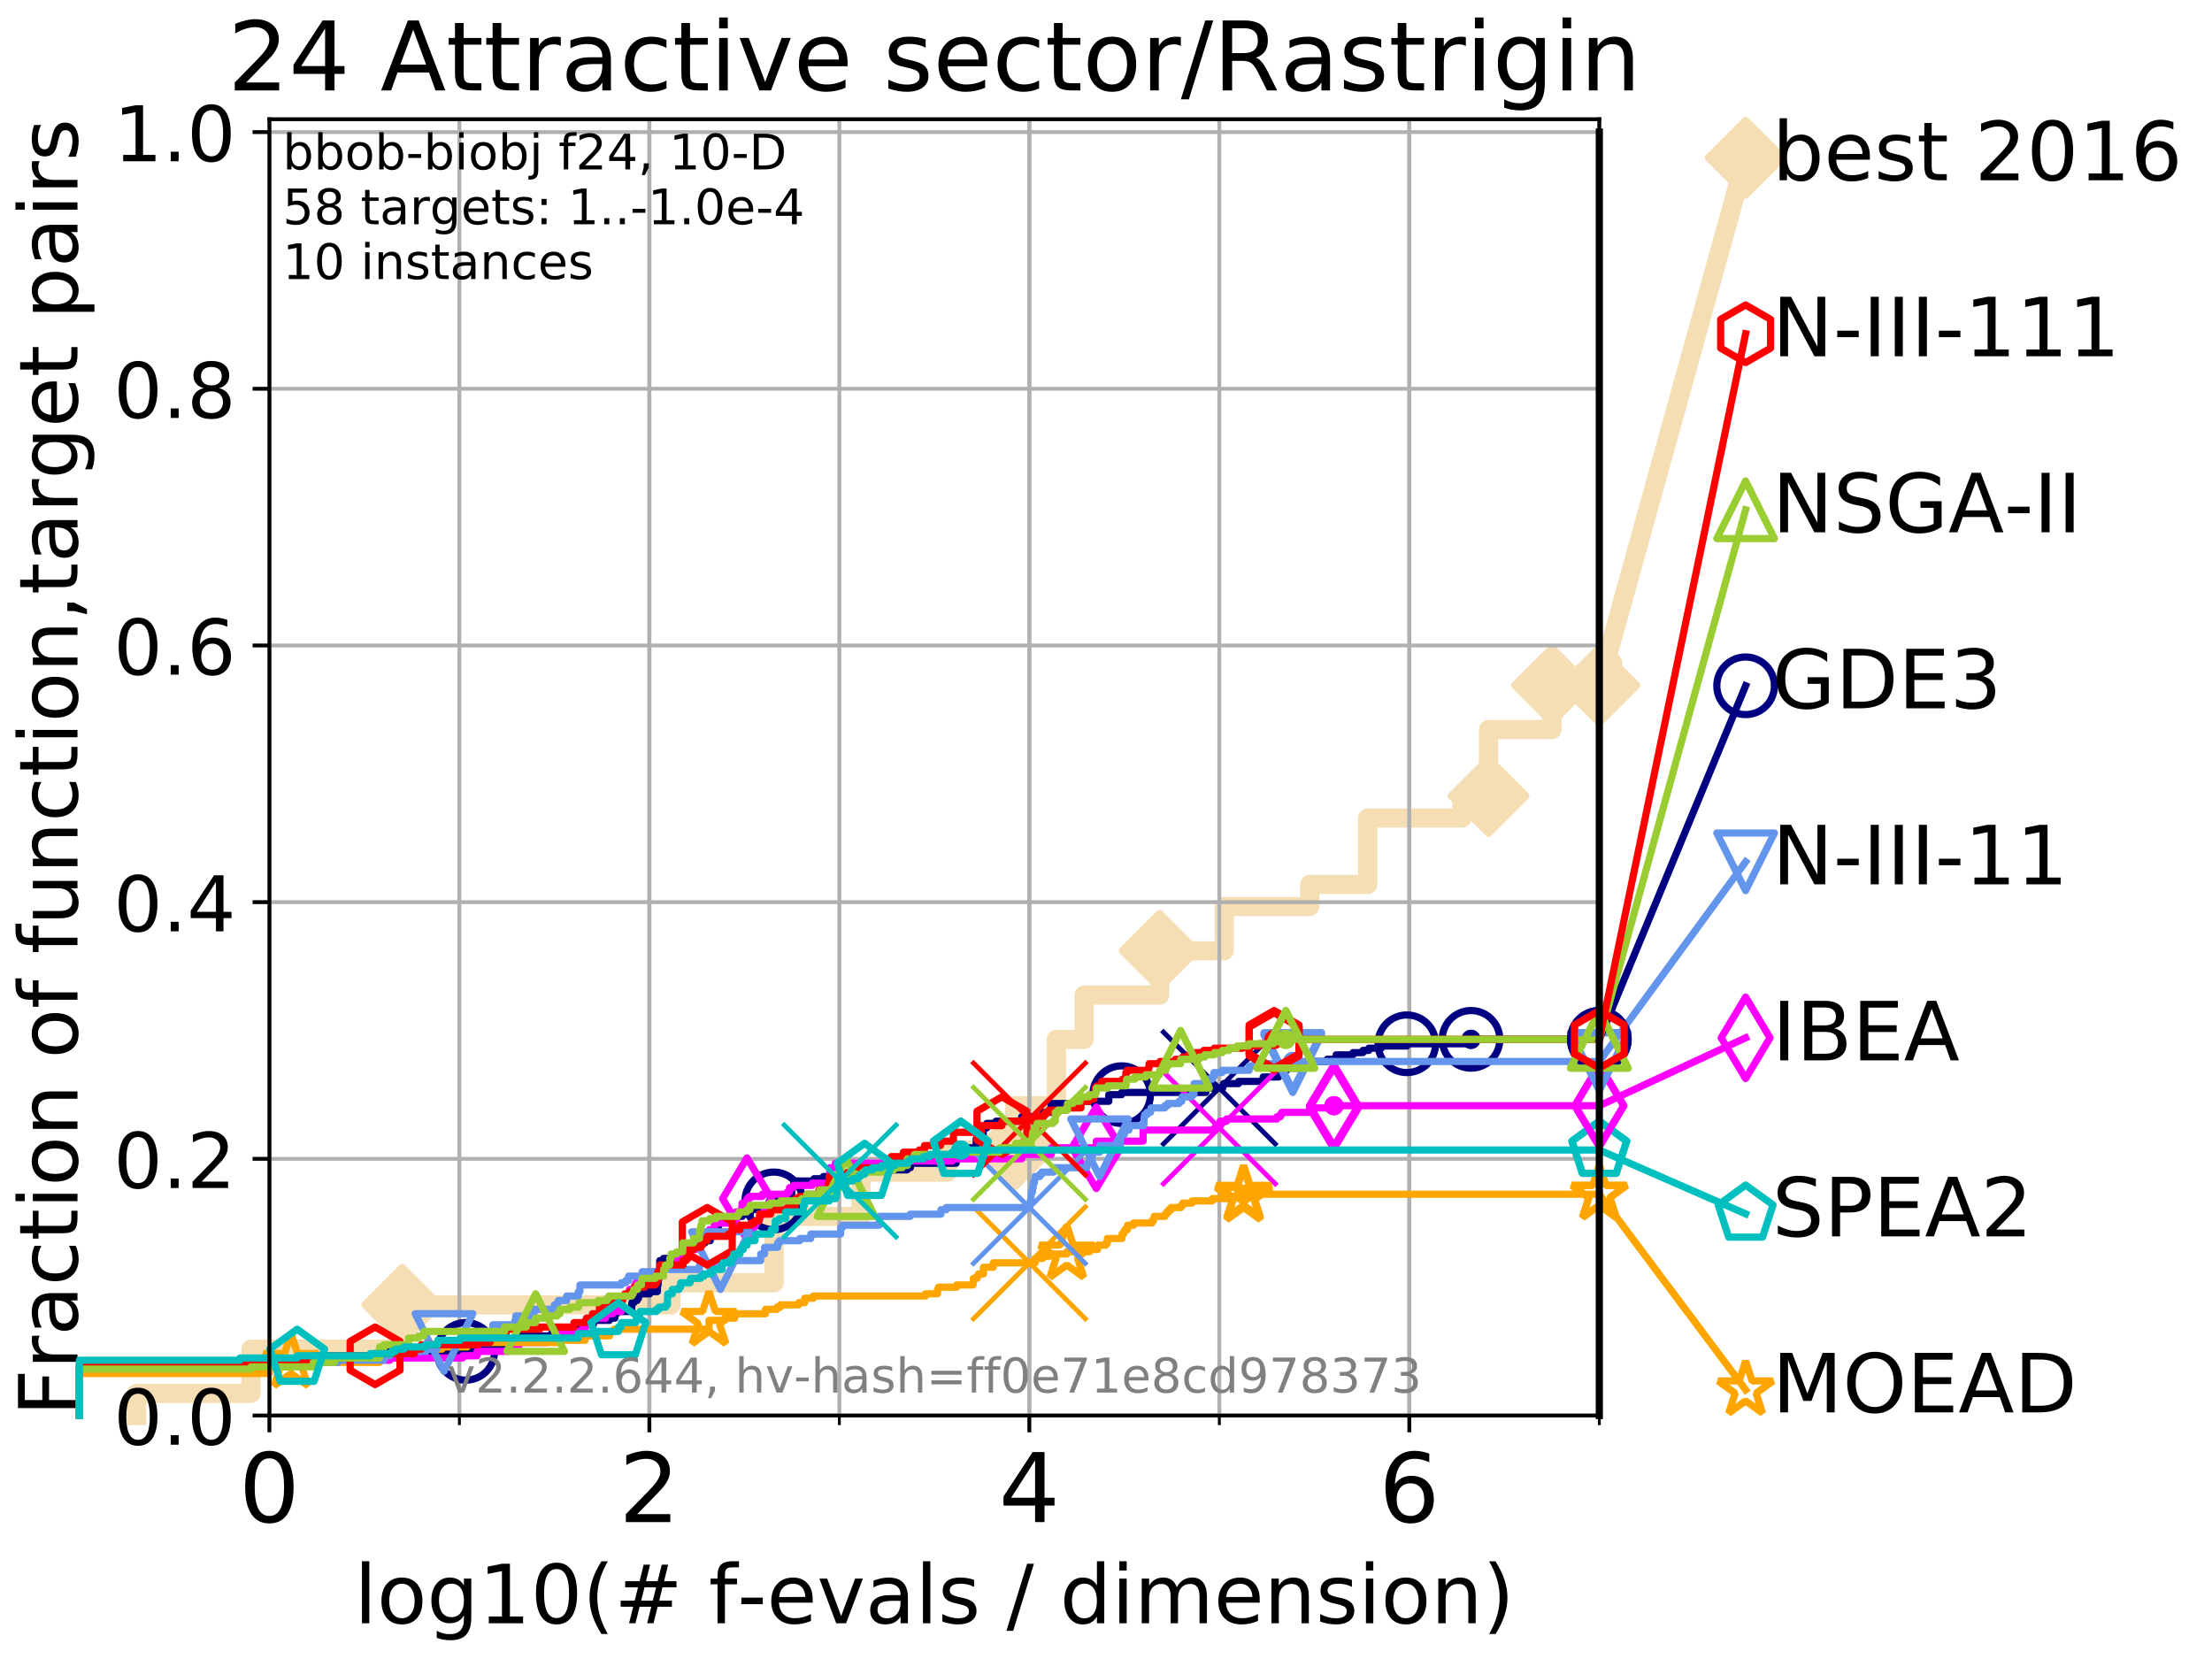 <?xml version="1.0" encoding="utf-8" standalone="no"?>
<!DOCTYPE svg PUBLIC "-//W3C//DTD SVG 1.1//EN"
  "http://www.w3.org/Graphics/SVG/1.1/DTD/svg11.dtd">
<!-- Created with matplotlib (http://matplotlib.org/) -->
<svg height="345.6pt" version="1.1" viewBox="0 0 460.8 345.6" width="460.8pt" xmlns="http://www.w3.org/2000/svg" xmlns:xlink="http://www.w3.org/1999/xlink">
 <defs>
  <style type="text/css">
*{stroke-linecap:butt;stroke-linejoin:round;}
  </style>
 </defs>
 <g id="figure_1">
  <g id="patch_1">
   <path d="M 0 345.6 
L 460.8 345.6 
L 460.8 0 
L 0 0 
z
" style="fill:#ffffff;"/>
  </g>
  <g id="axes_1">
   <g id="patch_2">
    <path d="M 56.12 294.88 
L 333.168 294.88 
L 333.168 24.84 
L 56.12 24.84 
z
" style="fill:#ffffff;"/>
   </g>
   <g id="line2d_1">
    <path d="M 28.456 294.88 
L 28.456 290.27 
L 52.284 290.27 
L 52.284 281.051 
L 83.784 281.051 
L 83.784 271.831 
L 139.76 271.831 
L 139.76 267.221 
L 161.259 267.221 
L 161.259 253.392 
L 179.347 253.392 
L 179.347 244.173 
L 197.372 244.173 
L 197.372 239.563 
L 211.352 239.563 
L 211.352 230.343 
L 220.07 230.343 
L 220.07 216.514 
L 225.851 216.514 
L 225.851 207.294 
L 241.569 207.294 
L 241.569 198.075 
L 255.023 198.075 
L 255.023 188.855 
L 272.824 188.855 
L 272.824 184.246 
L 284.893 184.246 
L 284.893 170.416 
L 304.523 170.416 
L 304.523 165.807 
L 310.082 165.807 
L 310.082 151.977 
L 323.296 151.977 
L 323.296 142.758 
L 333.168 142.758 
" style="fill:none;stroke:#f5deb3;stroke-linecap:square;stroke-width:4;"/>
   </g>
   <g id="line2d_2">
    <defs>
     <path d="M -0 7.778 
L 7.778 0 
L 0 -7.778 
L -7.778 -0 
z
" id="m395846cf95" style="stroke:#f5deb3;stroke-linejoin:miter;stroke-width:1.5;"/>
    </defs>
    <g>
     <use style="fill:#f5deb3;stroke:#f5deb3;stroke-linejoin:miter;stroke-width:1.5;" x="83.784" xlink:href="#m395846cf95" y="271.831"/>
     <use style="fill:#f5deb3;stroke:#f5deb3;stroke-linejoin:miter;stroke-width:1.5;" x="211.352" xlink:href="#m395846cf95" y="239.563"/>
     <use style="fill:#f5deb3;stroke:#f5deb3;stroke-linejoin:miter;stroke-width:1.5;" x="241.569" xlink:href="#m395846cf95" y="198.075"/>
     <use style="fill:#f5deb3;stroke:#f5deb3;stroke-linejoin:miter;stroke-width:1.5;" x="310.082" xlink:href="#m395846cf95" y="165.807"/>
     <use style="fill:#f5deb3;stroke:#f5deb3;stroke-linejoin:miter;stroke-width:1.5;" x="323.296" xlink:href="#m395846cf95" y="142.758"/>
     <use style="fill:#f5deb3;stroke:#f5deb3;stroke-linejoin:miter;stroke-width:1.5;" x="333.168" xlink:href="#m395846cf95" y="142.758"/>
    </g>
   </g>
   <g id="line2d_3">
    <path style="fill:none;stroke:#f5deb3;stroke-linecap:square;stroke-width:4;"/>
    <g/>
   </g>
   <g id="line2d_4">
    <path d="M 333.168 142.758 
L 363.643 32.861 
" style="fill:none;stroke:#f5deb3;stroke-linecap:square;stroke-width:4;"/>
    <g>
     <use style="fill:#f5deb3;stroke:#f5deb3;stroke-linejoin:miter;stroke-width:1.5;" x="333.168" xlink:href="#m395846cf95" y="142.758"/>
     <use style="fill:#f5deb3;stroke:#f5deb3;stroke-linejoin:miter;stroke-width:1.5;" x="363.643" xlink:href="#m395846cf95" y="32.861"/>
    </g>
   </g>
   <g id="matplotlib.axis_1">
    <g id="xtick_1">
     <g id="line2d_5">
      <path clip-path="url(#p377d9b6450)" d="M 56.12 294.88 
L 56.12 24.84 
" style="fill:none;stroke:#b0b0b0;stroke-linecap:square;stroke-width:0.8;"/>
     </g>
     <g id="line2d_6">
      <defs>
       <path d="M 0 0 
L 0 3.5 
" id="m14e5a34b35" style="stroke:#000000;stroke-width:0.8;"/>
      </defs>
      <g>
       <use style="stroke:#000000;stroke-width:0.8;" x="56.12" xlink:href="#m14e5a34b35" y="294.88"/>
      </g>
     </g>
     <g id="text_1">
      <!-- 0 -->
      <defs>
       <path d="M 31.781 66.406 
Q 24.172 66.406 20.328 58.906 
Q 16.5 51.422 16.5 36.375 
Q 16.5 21.391 20.328 13.891 
Q 24.172 6.391 31.781 6.391 
Q 39.453 6.391 43.281 13.891 
Q 47.125 21.391 47.125 36.375 
Q 47.125 51.422 43.281 58.906 
Q 39.453 66.406 31.781 66.406 
z
M 31.781 74.219 
Q 44.047 74.219 50.516 64.516 
Q 56.984 54.828 56.984 36.375 
Q 56.984 17.969 50.516 8.266 
Q 44.047 -1.422 31.781 -1.422 
Q 19.531 -1.422 13.062 8.266 
Q 6.594 17.969 6.594 36.375 
Q 6.594 54.828 13.062 64.516 
Q 19.531 74.219 31.781 74.219 
z
" id="DejaVuSans-30"/>
      </defs>
      <g transform="translate(49.758 317.077)scale(0.2 -0.2)">
       <use xlink:href="#DejaVuSans-30"/>
      </g>
     </g>
    </g>
    <g id="xtick_2">
     <g id="line2d_7">
      <path clip-path="url(#p377d9b6450)" d="M 135.277 294.88 
L 135.277 24.84 
" style="fill:none;stroke:#b0b0b0;stroke-linecap:square;stroke-width:0.8;"/>
     </g>
     <g id="line2d_8">
      <g>
       <use style="stroke:#000000;stroke-width:0.8;" x="135.277" xlink:href="#m14e5a34b35" y="294.88"/>
      </g>
     </g>
     <g id="text_2">
      <!-- 2 -->
      <defs>
       <path d="M 19.188 8.297 
L 53.609 8.297 
L 53.609 0 
L 7.328 0 
L 7.328 8.297 
Q 12.938 14.109 22.625 23.891 
Q 32.328 33.688 34.812 36.531 
Q 39.547 41.844 41.422 45.531 
Q 43.312 49.219 43.312 52.781 
Q 43.312 58.594 39.234 62.25 
Q 35.156 65.922 28.609 65.922 
Q 23.969 65.922 18.812 64.312 
Q 13.672 62.703 7.812 59.422 
L 7.812 69.391 
Q 13.766 71.781 18.938 73 
Q 24.125 74.219 28.422 74.219 
Q 39.75 74.219 46.484 68.547 
Q 53.219 62.891 53.219 53.422 
Q 53.219 48.922 51.531 44.891 
Q 49.859 40.875 45.406 35.406 
Q 44.188 33.984 37.641 27.219 
Q 31.109 20.453 19.188 8.297 
z
" id="DejaVuSans-32"/>
      </defs>
      <g transform="translate(128.914 317.077)scale(0.2 -0.2)">
       <use xlink:href="#DejaVuSans-32"/>
      </g>
     </g>
    </g>
    <g id="xtick_3">
     <g id="line2d_9">
      <path clip-path="url(#p377d9b6450)" d="M 214.433 294.88 
L 214.433 24.84 
" style="fill:none;stroke:#b0b0b0;stroke-linecap:square;stroke-width:0.8;"/>
     </g>
     <g id="line2d_10">
      <g>
       <use style="stroke:#000000;stroke-width:0.8;" x="214.433" xlink:href="#m14e5a34b35" y="294.88"/>
      </g>
     </g>
     <g id="text_3">
      <!-- 4 -->
      <defs>
       <path d="M 37.797 64.312 
L 12.891 25.391 
L 37.797 25.391 
z
M 35.203 72.906 
L 47.609 72.906 
L 47.609 25.391 
L 58.016 25.391 
L 58.016 17.188 
L 47.609 17.188 
L 47.609 0 
L 37.797 0 
L 37.797 17.188 
L 4.891 17.188 
L 4.891 26.703 
z
" id="DejaVuSans-34"/>
      </defs>
      <g transform="translate(208.071 317.077)scale(0.2 -0.2)">
       <use xlink:href="#DejaVuSans-34"/>
      </g>
     </g>
    </g>
    <g id="xtick_4">
     <g id="line2d_11">
      <path clip-path="url(#p377d9b6450)" d="M 293.59 294.88 
L 293.59 24.84 
" style="fill:none;stroke:#b0b0b0;stroke-linecap:square;stroke-width:0.8;"/>
     </g>
     <g id="line2d_12">
      <g>
       <use style="stroke:#000000;stroke-width:0.8;" x="293.59" xlink:href="#m14e5a34b35" y="294.88"/>
      </g>
     </g>
     <g id="text_4">
      <!-- 6 -->
      <defs>
       <path d="M 33.016 40.375 
Q 26.375 40.375 22.484 35.828 
Q 18.609 31.297 18.609 23.391 
Q 18.609 15.531 22.484 10.953 
Q 26.375 6.391 33.016 6.391 
Q 39.656 6.391 43.531 10.953 
Q 47.406 15.531 47.406 23.391 
Q 47.406 31.297 43.531 35.828 
Q 39.656 40.375 33.016 40.375 
z
M 52.594 71.297 
L 52.594 62.312 
Q 48.875 64.062 45.094 64.984 
Q 41.312 65.922 37.594 65.922 
Q 27.828 65.922 22.672 59.328 
Q 17.531 52.734 16.797 39.406 
Q 19.672 43.656 24.016 45.922 
Q 28.375 48.188 33.594 48.188 
Q 44.578 48.188 50.953 41.516 
Q 57.328 34.859 57.328 23.391 
Q 57.328 12.156 50.688 5.359 
Q 44.047 -1.422 33.016 -1.422 
Q 20.359 -1.422 13.672 8.266 
Q 6.984 17.969 6.984 36.375 
Q 6.984 53.656 15.188 63.938 
Q 23.391 74.219 37.203 74.219 
Q 40.922 74.219 44.703 73.484 
Q 48.484 72.75 52.594 71.297 
z
" id="DejaVuSans-36"/>
      </defs>
      <g transform="translate(287.227 317.077)scale(0.2 -0.2)">
       <use xlink:href="#DejaVuSans-36"/>
      </g>
     </g>
    </g>
    <g id="xtick_5">
     <g id="line2d_13">
      <path clip-path="url(#p377d9b6450)" d="M 56.12 294.88 
L 56.12 24.84 
" style="fill:none;stroke:#b0b0b0;stroke-linecap:square;stroke-width:0.8;"/>
     </g>
     <g id="line2d_14">
      <defs>
       <path d="M 0 0 
L 0 2 
" id="mcdae5671a6" style="stroke:#000000;stroke-width:0.6;"/>
      </defs>
      <g>
       <use style="stroke:#000000;stroke-width:0.6;" x="56.12" xlink:href="#mcdae5671a6" y="294.88"/>
      </g>
     </g>
    </g>
    <g id="xtick_6">
     <g id="line2d_15">
      <path clip-path="url(#p377d9b6450)" d="M 95.698 294.88 
L 95.698 24.84 
" style="fill:none;stroke:#b0b0b0;stroke-linecap:square;stroke-width:0.8;"/>
     </g>
     <g id="line2d_16">
      <g>
       <use style="stroke:#000000;stroke-width:0.6;" x="95.698" xlink:href="#mcdae5671a6" y="294.88"/>
      </g>
     </g>
    </g>
    <g id="xtick_7">
     <g id="line2d_17">
      <path clip-path="url(#p377d9b6450)" d="M 135.277 294.88 
L 135.277 24.84 
" style="fill:none;stroke:#b0b0b0;stroke-linecap:square;stroke-width:0.8;"/>
     </g>
     <g id="line2d_18">
      <g>
       <use style="stroke:#000000;stroke-width:0.6;" x="135.277" xlink:href="#mcdae5671a6" y="294.88"/>
      </g>
     </g>
    </g>
    <g id="xtick_8">
     <g id="line2d_19">
      <path clip-path="url(#p377d9b6450)" d="M 174.855 294.88 
L 174.855 24.84 
" style="fill:none;stroke:#b0b0b0;stroke-linecap:square;stroke-width:0.8;"/>
     </g>
     <g id="line2d_20">
      <g>
       <use style="stroke:#000000;stroke-width:0.6;" x="174.855" xlink:href="#mcdae5671a6" y="294.88"/>
      </g>
     </g>
    </g>
    <g id="xtick_9">
     <g id="line2d_21">
      <path clip-path="url(#p377d9b6450)" d="M 214.433 294.88 
L 214.433 24.84 
" style="fill:none;stroke:#b0b0b0;stroke-linecap:square;stroke-width:0.8;"/>
     </g>
     <g id="line2d_22">
      <g>
       <use style="stroke:#000000;stroke-width:0.6;" x="214.433" xlink:href="#mcdae5671a6" y="294.88"/>
      </g>
     </g>
    </g>
    <g id="xtick_10">
     <g id="line2d_23">
      <path clip-path="url(#p377d9b6450)" d="M 254.011 294.88 
L 254.011 24.84 
" style="fill:none;stroke:#b0b0b0;stroke-linecap:square;stroke-width:0.8;"/>
     </g>
     <g id="line2d_24">
      <g>
       <use style="stroke:#000000;stroke-width:0.6;" x="254.011" xlink:href="#mcdae5671a6" y="294.88"/>
      </g>
     </g>
    </g>
    <g id="xtick_11">
     <g id="line2d_25">
      <path clip-path="url(#p377d9b6450)" d="M 293.59 294.88 
L 293.59 24.84 
" style="fill:none;stroke:#b0b0b0;stroke-linecap:square;stroke-width:0.8;"/>
     </g>
     <g id="line2d_26">
      <g>
       <use style="stroke:#000000;stroke-width:0.6;" x="293.59" xlink:href="#mcdae5671a6" y="294.88"/>
      </g>
     </g>
    </g>
    <g id="xtick_12">
     <g id="line2d_27">
      <path clip-path="url(#p377d9b6450)" d="M 333.168 294.88 
L 333.168 24.84 
" style="fill:none;stroke:#b0b0b0;stroke-linecap:square;stroke-width:0.8;"/>
     </g>
     <g id="line2d_28">
      <g>
       <use style="stroke:#000000;stroke-width:0.6;" x="333.168" xlink:href="#mcdae5671a6" y="294.88"/>
      </g>
     </g>
    </g>
    <g id="text_5">
     <!-- log10(# f-evals / dimension) -->
     <defs>
      <path d="M 9.422 75.984 
L 18.406 75.984 
L 18.406 0 
L 9.422 0 
z
" id="DejaVuSans-6c"/>
      <path d="M 30.609 48.391 
Q 23.391 48.391 19.188 42.75 
Q 14.984 37.109 14.984 27.297 
Q 14.984 17.484 19.156 11.844 
Q 23.344 6.203 30.609 6.203 
Q 37.797 6.203 41.984 11.859 
Q 46.188 17.531 46.188 27.297 
Q 46.188 37.016 41.984 42.703 
Q 37.797 48.391 30.609 48.391 
z
M 30.609 56 
Q 42.328 56 49.016 48.375 
Q 55.719 40.766 55.719 27.297 
Q 55.719 13.875 49.016 6.219 
Q 42.328 -1.422 30.609 -1.422 
Q 18.844 -1.422 12.172 6.219 
Q 5.516 13.875 5.516 27.297 
Q 5.516 40.766 12.172 48.375 
Q 18.844 56 30.609 56 
z
" id="DejaVuSans-6f"/>
      <path d="M 45.406 27.984 
Q 45.406 37.75 41.375 43.109 
Q 37.359 48.484 30.078 48.484 
Q 22.859 48.484 18.828 43.109 
Q 14.797 37.75 14.797 27.984 
Q 14.797 18.266 18.828 12.891 
Q 22.859 7.516 30.078 7.516 
Q 37.359 7.516 41.375 12.891 
Q 45.406 18.266 45.406 27.984 
z
M 54.391 6.781 
Q 54.391 -7.172 48.188 -13.984 
Q 42 -20.797 29.203 -20.797 
Q 24.469 -20.797 20.266 -20.094 
Q 16.062 -19.391 12.109 -17.922 
L 12.109 -9.188 
Q 16.062 -11.328 19.922 -12.344 
Q 23.781 -13.375 27.781 -13.375 
Q 36.625 -13.375 41.016 -8.766 
Q 45.406 -4.156 45.406 5.172 
L 45.406 9.625 
Q 42.625 4.781 38.281 2.391 
Q 33.938 0 27.875 0 
Q 17.828 0 11.672 7.656 
Q 5.516 15.328 5.516 27.984 
Q 5.516 40.672 11.672 48.328 
Q 17.828 56 27.875 56 
Q 33.938 56 38.281 53.609 
Q 42.625 51.219 45.406 46.391 
L 45.406 54.688 
L 54.391 54.688 
z
" id="DejaVuSans-67"/>
      <path d="M 12.406 8.297 
L 28.516 8.297 
L 28.516 63.922 
L 10.984 60.406 
L 10.984 69.391 
L 28.422 72.906 
L 38.281 72.906 
L 38.281 8.297 
L 54.391 8.297 
L 54.391 0 
L 12.406 0 
z
" id="DejaVuSans-31"/>
      <path d="M 31 75.875 
Q 24.469 64.656 21.281 53.656 
Q 18.109 42.672 18.109 31.391 
Q 18.109 20.125 21.312 9.062 
Q 24.516 -2 31 -13.188 
L 23.188 -13.188 
Q 15.875 -1.703 12.234 9.375 
Q 8.594 20.453 8.594 31.391 
Q 8.594 42.281 12.203 53.312 
Q 15.828 64.359 23.188 75.875 
z
" id="DejaVuSans-28"/>
      <path d="M 51.125 44 
L 36.922 44 
L 32.812 27.688 
L 47.125 27.688 
z
M 43.797 71.781 
L 38.719 51.516 
L 52.984 51.516 
L 58.109 71.781 
L 65.922 71.781 
L 60.891 51.516 
L 76.125 51.516 
L 76.125 44 
L 58.984 44 
L 54.984 27.688 
L 70.516 27.688 
L 70.516 20.219 
L 53.078 20.219 
L 48 0 
L 40.188 0 
L 45.219 20.219 
L 30.906 20.219 
L 25.875 0 
L 18.016 0 
L 23.094 20.219 
L 7.719 20.219 
L 7.719 27.688 
L 24.906 27.688 
L 29 44 
L 13.281 44 
L 13.281 51.516 
L 30.906 51.516 
L 35.891 71.781 
z
" id="DejaVuSans-23"/>
      <path id="DejaVuSans-20"/>
      <path d="M 37.109 75.984 
L 37.109 68.5 
L 28.516 68.5 
Q 23.688 68.5 21.797 66.547 
Q 19.922 64.594 19.922 59.516 
L 19.922 54.688 
L 34.719 54.688 
L 34.719 47.703 
L 19.922 47.703 
L 19.922 0 
L 10.891 0 
L 10.891 47.703 
L 2.297 47.703 
L 2.297 54.688 
L 10.891 54.688 
L 10.891 58.5 
Q 10.891 67.625 15.141 71.797 
Q 19.391 75.984 28.609 75.984 
z
" id="DejaVuSans-66"/>
      <path d="M 4.891 31.391 
L 31.203 31.391 
L 31.203 23.391 
L 4.891 23.391 
z
" id="DejaVuSans-2d"/>
      <path d="M 56.203 29.594 
L 56.203 25.203 
L 14.891 25.203 
Q 15.484 15.922 20.484 11.062 
Q 25.484 6.203 34.422 6.203 
Q 39.594 6.203 44.453 7.469 
Q 49.312 8.734 54.109 11.281 
L 54.109 2.781 
Q 49.266 0.734 44.188 -0.344 
Q 39.109 -1.422 33.891 -1.422 
Q 20.797 -1.422 13.156 6.188 
Q 5.516 13.812 5.516 26.812 
Q 5.516 40.234 12.766 48.109 
Q 20.016 56 32.328 56 
Q 43.359 56 49.781 48.891 
Q 56.203 41.797 56.203 29.594 
z
M 47.219 32.234 
Q 47.125 39.594 43.094 43.984 
Q 39.062 48.391 32.422 48.391 
Q 24.906 48.391 20.391 44.141 
Q 15.875 39.891 15.188 32.172 
z
" id="DejaVuSans-65"/>
      <path d="M 2.984 54.688 
L 12.5 54.688 
L 29.594 8.797 
L 46.688 54.688 
L 56.203 54.688 
L 35.688 0 
L 23.484 0 
z
" id="DejaVuSans-76"/>
      <path d="M 34.281 27.484 
Q 23.391 27.484 19.188 25 
Q 14.984 22.516 14.984 16.5 
Q 14.984 11.719 18.141 8.906 
Q 21.297 6.109 26.703 6.109 
Q 34.188 6.109 38.703 11.406 
Q 43.219 16.703 43.219 25.484 
L 43.219 27.484 
z
M 52.203 31.203 
L 52.203 0 
L 43.219 0 
L 43.219 8.297 
Q 40.141 3.328 35.547 0.953 
Q 30.953 -1.422 24.312 -1.422 
Q 15.922 -1.422 10.953 3.297 
Q 6 8.016 6 15.922 
Q 6 25.141 12.172 29.828 
Q 18.359 34.516 30.609 34.516 
L 43.219 34.516 
L 43.219 35.406 
Q 43.219 41.609 39.141 45 
Q 35.062 48.391 27.688 48.391 
Q 23 48.391 18.547 47.266 
Q 14.109 46.141 10.016 43.891 
L 10.016 52.203 
Q 14.938 54.109 19.578 55.047 
Q 24.219 56 28.609 56 
Q 40.484 56 46.344 49.844 
Q 52.203 43.703 52.203 31.203 
z
" id="DejaVuSans-61"/>
      <path d="M 44.281 53.078 
L 44.281 44.578 
Q 40.484 46.531 36.375 47.5 
Q 32.281 48.484 27.875 48.484 
Q 21.188 48.484 17.844 46.438 
Q 14.5 44.391 14.5 40.281 
Q 14.5 37.156 16.891 35.375 
Q 19.281 33.594 26.516 31.984 
L 29.594 31.297 
Q 39.156 29.25 43.188 25.516 
Q 47.219 21.781 47.219 15.094 
Q 47.219 7.469 41.188 3.016 
Q 35.156 -1.422 24.609 -1.422 
Q 20.219 -1.422 15.453 -0.562 
Q 10.688 0.297 5.422 2 
L 5.422 11.281 
Q 10.406 8.688 15.234 7.391 
Q 20.062 6.109 24.812 6.109 
Q 31.156 6.109 34.562 8.281 
Q 37.984 10.453 37.984 14.406 
Q 37.984 18.062 35.516 20.016 
Q 33.062 21.969 24.703 23.781 
L 21.578 24.516 
Q 13.234 26.266 9.516 29.906 
Q 5.812 33.547 5.812 39.891 
Q 5.812 47.609 11.281 51.797 
Q 16.75 56 26.812 56 
Q 31.781 56 36.172 55.266 
Q 40.578 54.547 44.281 53.078 
z
" id="DejaVuSans-73"/>
      <path d="M 25.391 72.906 
L 33.688 72.906 
L 8.297 -9.281 
L 0 -9.281 
z
" id="DejaVuSans-2f"/>
      <path d="M 45.406 46.391 
L 45.406 75.984 
L 54.391 75.984 
L 54.391 0 
L 45.406 0 
L 45.406 8.203 
Q 42.578 3.328 38.25 0.953 
Q 33.938 -1.422 27.875 -1.422 
Q 17.969 -1.422 11.734 6.484 
Q 5.516 14.406 5.516 27.297 
Q 5.516 40.188 11.734 48.094 
Q 17.969 56 27.875 56 
Q 33.938 56 38.25 53.625 
Q 42.578 51.266 45.406 46.391 
z
M 14.797 27.297 
Q 14.797 17.391 18.875 11.75 
Q 22.953 6.109 30.078 6.109 
Q 37.203 6.109 41.297 11.75 
Q 45.406 17.391 45.406 27.297 
Q 45.406 37.203 41.297 42.844 
Q 37.203 48.484 30.078 48.484 
Q 22.953 48.484 18.875 42.844 
Q 14.797 37.203 14.797 27.297 
z
" id="DejaVuSans-64"/>
      <path d="M 9.422 54.688 
L 18.406 54.688 
L 18.406 0 
L 9.422 0 
z
M 9.422 75.984 
L 18.406 75.984 
L 18.406 64.594 
L 9.422 64.594 
z
" id="DejaVuSans-69"/>
      <path d="M 52 44.188 
Q 55.375 50.25 60.062 53.125 
Q 64.75 56 71.094 56 
Q 79.641 56 84.281 50.016 
Q 88.922 44.047 88.922 33.016 
L 88.922 0 
L 79.891 0 
L 79.891 32.719 
Q 79.891 40.578 77.094 44.375 
Q 74.312 48.188 68.609 48.188 
Q 61.625 48.188 57.562 43.547 
Q 53.516 38.922 53.516 30.906 
L 53.516 0 
L 44.484 0 
L 44.484 32.719 
Q 44.484 40.625 41.703 44.406 
Q 38.922 48.188 33.109 48.188 
Q 26.219 48.188 22.156 43.531 
Q 18.109 38.875 18.109 30.906 
L 18.109 0 
L 9.078 0 
L 9.078 54.688 
L 18.109 54.688 
L 18.109 46.188 
Q 21.188 51.219 25.484 53.609 
Q 29.781 56 35.688 56 
Q 41.656 56 45.828 52.969 
Q 50 49.953 52 44.188 
z
" id="DejaVuSans-6d"/>
      <path d="M 54.891 33.016 
L 54.891 0 
L 45.906 0 
L 45.906 32.719 
Q 45.906 40.484 42.875 44.328 
Q 39.844 48.188 33.797 48.188 
Q 26.516 48.188 22.312 43.547 
Q 18.109 38.922 18.109 30.906 
L 18.109 0 
L 9.078 0 
L 9.078 54.688 
L 18.109 54.688 
L 18.109 46.188 
Q 21.344 51.125 25.703 53.562 
Q 30.078 56 35.797 56 
Q 45.219 56 50.047 50.172 
Q 54.891 44.344 54.891 33.016 
z
" id="DejaVuSans-6e"/>
      <path d="M 8.016 75.875 
L 15.828 75.875 
Q 23.141 64.359 26.781 53.312 
Q 30.422 42.281 30.422 31.391 
Q 30.422 20.453 26.781 9.375 
Q 23.141 -1.703 15.828 -13.188 
L 8.016 -13.188 
Q 14.5 -2 17.703 9.062 
Q 20.906 20.125 20.906 31.391 
Q 20.906 42.672 17.703 53.656 
Q 14.5 64.656 8.016 75.875 
z
" id="DejaVuSans-29"/>
     </defs>
     <g transform="translate(73.803 338.154)scale(0.17 -0.17)">
      <use xlink:href="#DejaVuSans-6c"/>
      <use x="27.783" xlink:href="#DejaVuSans-6f"/>
      <use x="88.965" xlink:href="#DejaVuSans-67"/>
      <use x="152.441" xlink:href="#DejaVuSans-31"/>
      <use x="216.064" xlink:href="#DejaVuSans-30"/>
      <use x="279.688" xlink:href="#DejaVuSans-28"/>
      <use x="318.701" xlink:href="#DejaVuSans-23"/>
      <use x="402.49" xlink:href="#DejaVuSans-20"/>
      <use x="434.277" xlink:href="#DejaVuSans-66"/>
      <use x="469.404" xlink:href="#DejaVuSans-2d"/>
      <use x="505.488" xlink:href="#DejaVuSans-65"/>
      <use x="567.012" xlink:href="#DejaVuSans-76"/>
      <use x="626.191" xlink:href="#DejaVuSans-61"/>
      <use x="687.471" xlink:href="#DejaVuSans-6c"/>
      <use x="715.254" xlink:href="#DejaVuSans-73"/>
      <use x="767.354" xlink:href="#DejaVuSans-20"/>
      <use x="799.141" xlink:href="#DejaVuSans-2f"/>
      <use x="832.832" xlink:href="#DejaVuSans-20"/>
      <use x="864.619" xlink:href="#DejaVuSans-64"/>
      <use x="928.096" xlink:href="#DejaVuSans-69"/>
      <use x="955.879" xlink:href="#DejaVuSans-6d"/>
      <use x="1053.291" xlink:href="#DejaVuSans-65"/>
      <use x="1114.814" xlink:href="#DejaVuSans-6e"/>
      <use x="1178.193" xlink:href="#DejaVuSans-73"/>
      <use x="1230.293" xlink:href="#DejaVuSans-69"/>
      <use x="1258.076" xlink:href="#DejaVuSans-6f"/>
      <use x="1319.258" xlink:href="#DejaVuSans-6e"/>
      <use x="1382.637" xlink:href="#DejaVuSans-29"/>
     </g>
    </g>
   </g>
   <g id="matplotlib.axis_2">
    <g id="ytick_1">
     <g id="line2d_29">
      <path clip-path="url(#p377d9b6450)" d="M 56.12 294.88 
L 333.168 294.88 
" style="fill:none;stroke:#b0b0b0;stroke-linecap:square;stroke-width:0.8;"/>
     </g>
     <g id="line2d_30">
      <defs>
       <path d="M 0 0 
L -3.5 0 
" id="m155767a677" style="stroke:#000000;stroke-width:0.8;"/>
      </defs>
      <g>
       <use style="stroke:#000000;stroke-width:0.8;" x="56.12" xlink:href="#m155767a677" y="294.88"/>
      </g>
     </g>
     <g id="text_6">
      <!-- 0.0 -->
      <defs>
       <path d="M 10.688 12.406 
L 21 12.406 
L 21 0 
L 10.688 0 
z
" id="DejaVuSans-2e"/>
      </defs>
      <g transform="translate(23.675 300.959)scale(0.16 -0.16)">
       <use xlink:href="#DejaVuSans-30"/>
       <use x="63.623" xlink:href="#DejaVuSans-2e"/>
       <use x="95.41" xlink:href="#DejaVuSans-30"/>
      </g>
     </g>
    </g>
    <g id="ytick_2">
     <g id="line2d_31">
      <path clip-path="url(#p377d9b6450)" d="M 56.12 241.407 
L 333.168 241.407 
" style="fill:none;stroke:#b0b0b0;stroke-linecap:square;stroke-width:0.8;"/>
     </g>
     <g id="line2d_32">
      <g>
       <use style="stroke:#000000;stroke-width:0.8;" x="56.12" xlink:href="#m155767a677" y="241.407"/>
      </g>
     </g>
     <g id="text_7">
      <!-- 0.2 -->
      <g transform="translate(23.675 247.485)scale(0.16 -0.16)">
       <use xlink:href="#DejaVuSans-30"/>
       <use x="63.623" xlink:href="#DejaVuSans-2e"/>
       <use x="95.41" xlink:href="#DejaVuSans-32"/>
      </g>
     </g>
    </g>
    <g id="ytick_3">
     <g id="line2d_33">
      <path clip-path="url(#p377d9b6450)" d="M 56.12 187.933 
L 333.168 187.933 
" style="fill:none;stroke:#b0b0b0;stroke-linecap:square;stroke-width:0.8;"/>
     </g>
     <g id="line2d_34">
      <g>
       <use style="stroke:#000000;stroke-width:0.8;" x="56.12" xlink:href="#m155767a677" y="187.933"/>
      </g>
     </g>
     <g id="text_8">
      <!-- 0.4 -->
      <g transform="translate(23.675 194.012)scale(0.16 -0.16)">
       <use xlink:href="#DejaVuSans-30"/>
       <use x="63.623" xlink:href="#DejaVuSans-2e"/>
       <use x="95.41" xlink:href="#DejaVuSans-34"/>
      </g>
     </g>
    </g>
    <g id="ytick_4">
     <g id="line2d_35">
      <path clip-path="url(#p377d9b6450)" d="M 56.12 134.46 
L 333.168 134.46 
" style="fill:none;stroke:#b0b0b0;stroke-linecap:square;stroke-width:0.8;"/>
     </g>
     <g id="line2d_36">
      <g>
       <use style="stroke:#000000;stroke-width:0.8;" x="56.12" xlink:href="#m155767a677" y="134.46"/>
      </g>
     </g>
     <g id="text_9">
      <!-- 0.6 -->
      <g transform="translate(23.675 140.539)scale(0.16 -0.16)">
       <use xlink:href="#DejaVuSans-30"/>
       <use x="63.623" xlink:href="#DejaVuSans-2e"/>
       <use x="95.41" xlink:href="#DejaVuSans-36"/>
      </g>
     </g>
    </g>
    <g id="ytick_5">
     <g id="line2d_37">
      <path clip-path="url(#p377d9b6450)" d="M 56.12 80.987 
L 333.168 80.987 
" style="fill:none;stroke:#b0b0b0;stroke-linecap:square;stroke-width:0.8;"/>
     </g>
     <g id="line2d_38">
      <g>
       <use style="stroke:#000000;stroke-width:0.8;" x="56.12" xlink:href="#m155767a677" y="80.987"/>
      </g>
     </g>
     <g id="text_10">
      <!-- 0.8 -->
      <defs>
       <path d="M 31.781 34.625 
Q 24.75 34.625 20.719 30.859 
Q 16.703 27.094 16.703 20.516 
Q 16.703 13.922 20.719 10.156 
Q 24.75 6.391 31.781 6.391 
Q 38.812 6.391 42.859 10.172 
Q 46.922 13.969 46.922 20.516 
Q 46.922 27.094 42.891 30.859 
Q 38.875 34.625 31.781 34.625 
z
M 21.922 38.812 
Q 15.578 40.375 12.031 44.719 
Q 8.5 49.078 8.5 55.328 
Q 8.5 64.062 14.719 69.141 
Q 20.953 74.219 31.781 74.219 
Q 42.672 74.219 48.875 69.141 
Q 55.078 64.062 55.078 55.328 
Q 55.078 49.078 51.531 44.719 
Q 48 40.375 41.703 38.812 
Q 48.828 37.156 52.797 32.312 
Q 56.781 27.484 56.781 20.516 
Q 56.781 9.906 50.312 4.234 
Q 43.844 -1.422 31.781 -1.422 
Q 19.734 -1.422 13.25 4.234 
Q 6.781 9.906 6.781 20.516 
Q 6.781 27.484 10.781 32.312 
Q 14.797 37.156 21.922 38.812 
z
M 18.312 54.391 
Q 18.312 48.734 21.844 45.562 
Q 25.391 42.391 31.781 42.391 
Q 38.141 42.391 41.719 45.562 
Q 45.312 48.734 45.312 54.391 
Q 45.312 60.062 41.719 63.234 
Q 38.141 66.406 31.781 66.406 
Q 25.391 66.406 21.844 63.234 
Q 18.312 60.062 18.312 54.391 
z
" id="DejaVuSans-38"/>
      </defs>
      <g transform="translate(23.675 87.066)scale(0.16 -0.16)">
       <use xlink:href="#DejaVuSans-30"/>
       <use x="63.623" xlink:href="#DejaVuSans-2e"/>
       <use x="95.41" xlink:href="#DejaVuSans-38"/>
      </g>
     </g>
    </g>
    <g id="ytick_6">
     <g id="line2d_39">
      <path clip-path="url(#p377d9b6450)" d="M 56.12 27.514 
L 333.168 27.514 
" style="fill:none;stroke:#b0b0b0;stroke-linecap:square;stroke-width:0.8;"/>
     </g>
     <g id="line2d_40">
      <g>
       <use style="stroke:#000000;stroke-width:0.8;" x="56.12" xlink:href="#m155767a677" y="27.514"/>
      </g>
     </g>
     <g id="text_11">
      <!-- 1.0 -->
      <g transform="translate(23.675 33.592)scale(0.16 -0.16)">
       <use xlink:href="#DejaVuSans-31"/>
       <use x="63.623" xlink:href="#DejaVuSans-2e"/>
       <use x="95.41" xlink:href="#DejaVuSans-30"/>
      </g>
     </g>
    </g>
    <g id="text_12">
     <!-- Fraction of function,target pairs -->
     <defs>
      <path d="M 9.812 72.906 
L 51.703 72.906 
L 51.703 64.594 
L 19.672 64.594 
L 19.672 43.109 
L 48.578 43.109 
L 48.578 34.812 
L 19.672 34.812 
L 19.672 0 
L 9.812 0 
z
" id="DejaVuSans-46"/>
      <path d="M 41.109 46.297 
Q 39.594 47.172 37.812 47.578 
Q 36.031 48 33.891 48 
Q 26.266 48 22.188 43.047 
Q 18.109 38.094 18.109 28.812 
L 18.109 0 
L 9.078 0 
L 9.078 54.688 
L 18.109 54.688 
L 18.109 46.188 
Q 20.953 51.172 25.484 53.578 
Q 30.031 56 36.531 56 
Q 37.453 56 38.578 55.875 
Q 39.703 55.766 41.062 55.516 
z
" id="DejaVuSans-72"/>
      <path d="M 48.781 52.594 
L 48.781 44.188 
Q 44.969 46.297 41.141 47.344 
Q 37.312 48.391 33.406 48.391 
Q 24.656 48.391 19.812 42.844 
Q 14.984 37.312 14.984 27.297 
Q 14.984 17.281 19.812 11.734 
Q 24.656 6.203 33.406 6.203 
Q 37.312 6.203 41.141 7.25 
Q 44.969 8.297 48.781 10.406 
L 48.781 2.094 
Q 45.016 0.344 40.984 -0.531 
Q 36.969 -1.422 32.422 -1.422 
Q 20.062 -1.422 12.781 6.344 
Q 5.516 14.109 5.516 27.297 
Q 5.516 40.672 12.859 48.328 
Q 20.219 56 33.016 56 
Q 37.156 56 41.109 55.141 
Q 45.062 54.297 48.781 52.594 
z
" id="DejaVuSans-63"/>
      <path d="M 18.312 70.219 
L 18.312 54.688 
L 36.812 54.688 
L 36.812 47.703 
L 18.312 47.703 
L 18.312 18.016 
Q 18.312 11.328 20.141 9.422 
Q 21.969 7.516 27.594 7.516 
L 36.812 7.516 
L 36.812 0 
L 27.594 0 
Q 17.188 0 13.234 3.875 
Q 9.281 7.766 9.281 18.016 
L 9.281 47.703 
L 2.688 47.703 
L 2.688 54.688 
L 9.281 54.688 
L 9.281 70.219 
z
" id="DejaVuSans-74"/>
      <path d="M 8.5 21.578 
L 8.5 54.688 
L 17.484 54.688 
L 17.484 21.922 
Q 17.484 14.156 20.5 10.266 
Q 23.531 6.391 29.594 6.391 
Q 36.859 6.391 41.078 11.031 
Q 45.312 15.672 45.312 23.688 
L 45.312 54.688 
L 54.297 54.688 
L 54.297 0 
L 45.312 0 
L 45.312 8.406 
Q 42.047 3.422 37.719 1 
Q 33.406 -1.422 27.688 -1.422 
Q 18.266 -1.422 13.375 4.438 
Q 8.5 10.297 8.5 21.578 
z
M 31.109 56 
z
" id="DejaVuSans-75"/>
      <path d="M 11.719 12.406 
L 22.016 12.406 
L 22.016 4 
L 14.016 -11.625 
L 7.719 -11.625 
L 11.719 4 
z
" id="DejaVuSans-2c"/>
      <path d="M 18.109 8.203 
L 18.109 -20.797 
L 9.078 -20.797 
L 9.078 54.688 
L 18.109 54.688 
L 18.109 46.391 
Q 20.953 51.266 25.266 53.625 
Q 29.594 56 35.594 56 
Q 45.562 56 51.781 48.094 
Q 58.016 40.188 58.016 27.297 
Q 58.016 14.406 51.781 6.484 
Q 45.562 -1.422 35.594 -1.422 
Q 29.594 -1.422 25.266 0.953 
Q 20.953 3.328 18.109 8.203 
z
M 48.688 27.297 
Q 48.688 37.203 44.609 42.844 
Q 40.531 48.484 33.406 48.484 
Q 26.266 48.484 22.188 42.844 
Q 18.109 37.203 18.109 27.297 
Q 18.109 17.391 22.188 11.75 
Q 26.266 6.109 33.406 6.109 
Q 40.531 6.109 44.609 11.75 
Q 48.688 17.391 48.688 27.297 
z
" id="DejaVuSans-70"/>
     </defs>
     <g transform="translate(16.14 294.999)rotate(-90)scale(0.17 -0.17)">
      <use xlink:href="#DejaVuSans-46"/>
      <use x="57.41" xlink:href="#DejaVuSans-72"/>
      <use x="98.523" xlink:href="#DejaVuSans-61"/>
      <use x="159.803" xlink:href="#DejaVuSans-63"/>
      <use x="214.783" xlink:href="#DejaVuSans-74"/>
      <use x="253.992" xlink:href="#DejaVuSans-69"/>
      <use x="281.775" xlink:href="#DejaVuSans-6f"/>
      <use x="342.957" xlink:href="#DejaVuSans-6e"/>
      <use x="406.336" xlink:href="#DejaVuSans-20"/>
      <use x="438.123" xlink:href="#DejaVuSans-6f"/>
      <use x="499.305" xlink:href="#DejaVuSans-66"/>
      <use x="534.51" xlink:href="#DejaVuSans-20"/>
      <use x="566.297" xlink:href="#DejaVuSans-66"/>
      <use x="601.502" xlink:href="#DejaVuSans-75"/>
      <use x="664.881" xlink:href="#DejaVuSans-6e"/>
      <use x="728.26" xlink:href="#DejaVuSans-63"/>
      <use x="783.24" xlink:href="#DejaVuSans-74"/>
      <use x="822.449" xlink:href="#DejaVuSans-69"/>
      <use x="850.232" xlink:href="#DejaVuSans-6f"/>
      <use x="911.414" xlink:href="#DejaVuSans-6e"/>
      <use x="974.793" xlink:href="#DejaVuSans-2c"/>
      <use x="1006.58" xlink:href="#DejaVuSans-74"/>
      <use x="1045.789" xlink:href="#DejaVuSans-61"/>
      <use x="1107.068" xlink:href="#DejaVuSans-72"/>
      <use x="1148.166" xlink:href="#DejaVuSans-67"/>
      <use x="1211.643" xlink:href="#DejaVuSans-65"/>
      <use x="1273.166" xlink:href="#DejaVuSans-74"/>
      <use x="1312.375" xlink:href="#DejaVuSans-20"/>
      <use x="1344.162" xlink:href="#DejaVuSans-70"/>
      <use x="1407.639" xlink:href="#DejaVuSans-61"/>
      <use x="1468.918" xlink:href="#DejaVuSans-69"/>
      <use x="1496.701" xlink:href="#DejaVuSans-72"/>
      <use x="1537.814" xlink:href="#DejaVuSans-73"/>
     </g>
    </g>
   </g>
   <g id="line2d_41">
    <defs>
     <path d="M 0 1.5 
C 0.398 1.5 0.779 1.342 1.061 1.061 
C 1.342 0.779 1.5 0.398 1.5 0 
C 1.5 -0.398 1.342 -0.779 1.061 -1.061 
C 0.779 -1.342 0.398 -1.5 0 -1.5 
C -0.398 -1.5 -0.779 -1.342 -1.061 -1.061 
C -1.342 -0.779 -1.5 -0.398 -1.5 0 
C -1.5 0.398 -1.342 0.779 -1.061 1.061 
C -0.779 1.342 -0.398 1.5 0 1.5 
z
" id="md80754921c" style="stroke:#f5deb3;"/>
    </defs>
    <g>
     <use style="fill:#f5deb3;stroke:#f5deb3;" x="335.942" xlink:href="#md80754921c" y="138.148"/>
     <use style="fill:#f5deb3;stroke:#f5deb3;" x="335.942" xlink:href="#md80754921c" y="138.148"/>
    </g>
   </g>
   <g id="line2d_42">
    <defs>
     <path d="M 0 1.5 
C 0.398 1.5 0.779 1.342 1.061 1.061 
C 1.342 0.779 1.5 0.398 1.5 0 
C 1.5 -0.398 1.342 -0.779 1.061 -1.061 
C 0.779 -1.342 0.398 -1.5 0 -1.5 
C -0.398 -1.5 -0.779 -1.342 -1.061 -1.061 
C -1.342 -0.779 -1.5 -0.398 -1.5 0 
C -1.5 0.398 -1.342 0.779 -1.061 1.061 
C -0.779 1.342 -0.398 1.5 0 1.5 
z
" id="m6c4424a126" style="stroke:#000080;"/>
    </defs>
    <g>
     <use style="fill:#000080;stroke:#000080;" x="306.439" xlink:href="#m6c4424a126" y="216.514"/>
     <use style="fill:#000080;stroke:#000080;" x="306.439" xlink:href="#m6c4424a126" y="216.514"/>
    </g>
   </g>
   <g id="line2d_43">
    <path d="M 16.542 294.88 
L 16.542 284.739 
L 56.12 284.739 
L 56.12 284.278 
L 65.241 284.278 
L 65.241 282.895 
L 67.153 282.895 
L 67.153 282.434 
L 81.192 282.434 
L 81.192 281.512 
L 97.021 281.512 
L 97.021 281.051 
L 99.941 281.051 
L 99.941 280.59 
L 107.784 280.59 
L 107.868 278.285 
L 114.866 278.285 
L 114.866 277.824 
L 119.698 277.824 
L 119.74 276.441 
L 121.321 276.441 
L 121.321 275.98 
L 123.601 275.98 
L 123.601 275.058 
L 126.949 275.058 
L 126.949 274.597 
L 128.082 274.597 
L 128.082 273.675 
L 128.47 273.675 
L 128.47 273.214 
L 131.006 273.214 
L 131.006 272.753 
L 131.591 272.753 
L 131.633 271.37 
L 132.053 271.37 
L 132.053 270.909 
L 132.724 270.909 
L 132.724 270.448 
L 133.021 270.448 
L 133.021 269.526 
L 135.345 269.526 
L 135.345 269.065 
L 136.962 269.065 
L 136.962 267.682 
L 137.086 267.682 
L 137.163 266.299 
L 137.316 266.299 
L 137.316 264.456 
L 137.438 264.456 
L 137.438 262.612 
L 138.209 262.612 
L 138.209 262.151 
L 140.281 262.151 
L 140.281 261.69 
L 142.765 261.69 
L 142.765 260.768 
L 143.769 260.768 
L 143.769 259.846 
L 146.008 259.846 
L 146.008 258.924 
L 146.844 258.924 
L 146.844 258.463 
L 147.956 258.463 
L 147.956 257.541 
L 148.868 257.541 
L 148.868 256.619 
L 149.162 256.619 
L 149.162 255.697 
L 149.638 255.697 
L 149.638 254.775 
L 150.474 254.775 
L 150.474 253.853 
L 152.665 253.853 
L 152.665 253.392 
L 154.64 253.392 
L 154.64 252.931 
L 156.301 252.931 
L 156.367 252.009 
L 157.088 252.009 
L 157.088 251.548 
L 160.272 251.548 
L 160.272 250.165 
L 161.191 250.165 
L 161.191 249.704 
L 162.307 249.704 
L 162.307 249.243 
L 164.576 249.243 
L 164.576 248.782 
L 164.919 248.782 
L 164.925 247.399 
L 165.367 247.399 
L 165.367 246.016 
L 169.57 246.016 
L 169.57 245.556 
L 171.529 245.556 
L 171.529 245.095 
L 175.048 245.095 
L 175.048 244.634 
L 177.43 244.634 
L 177.43 243.712 
L 188.958 243.712 
L 188.958 243.251 
L 189.65 243.251 
L 189.65 242.329 
L 199.188 242.329 
L 199.188 241.407 
L 199.399 241.407 
L 199.399 239.102 
L 203.358 239.102 
L 203.358 237.258 
L 204.829 237.258 
L 204.829 234.953 
L 205.566 234.953 
L 205.566 234.031 
L 207.467 234.031 
L 207.467 233.57 
L 212.838 233.57 
L 212.838 232.648 
L 217.336 232.648 
L 217.336 231.726 
L 218.945 231.726 
L 218.945 229.882 
L 224.013 229.882 
L 224.013 229.421 
L 230.982 229.421 
L 230.982 228.038 
L 233.657 228.038 
L 233.657 227.577 
L 251.196 227.577 
L 251.196 226.655 
L 254.714 226.655 
L 254.714 226.195 
L 254.891 226.195 
L 254.891 225.734 
L 258.01 225.734 
L 258.01 225.273 
L 263.136 225.273 
L 263.136 224.351 
L 266.371 224.351 
L 266.371 223.429 
L 266.914 223.429 
L 266.914 222.968 
L 268.041 222.968 
L 268.041 222.507 
L 271.087 222.507 
L 271.087 221.585 
L 273.56 221.585 
L 273.56 221.124 
L 276.502 221.124 
L 276.502 220.663 
L 278.341 220.663 
L 278.341 219.741 
L 281.855 219.741 
L 281.855 219.28 
L 283.929 219.28 
L 283.929 218.819 
L 285.145 218.819 
L 285.145 218.358 
L 287.747 218.358 
L 287.747 217.897 
L 293.067 217.897 
L 293.067 217.436 
L 306.439 217.436 
L 306.439 216.514 
L 333.168 216.514 
L 333.168 216.514 
" style="fill:none;stroke:#000080;stroke-linecap:square;stroke-width:1.5;"/>
   </g>
   <g id="line2d_44">
    <defs>
     <path d="M 0 6 
C 1.591 6 3.117 5.368 4.243 4.243 
C 5.368 3.117 6 1.591 6 0 
C 6 -1.591 5.368 -3.117 4.243 -4.243 
C 3.117 -5.368 1.591 -6 0 -6 
C -1.591 -6 -3.117 -5.368 -4.243 -4.243 
C -5.368 -3.117 -6 -1.591 -6 0 
C -6 1.591 -5.368 3.117 -4.243 4.243 
C -3.117 5.368 -1.591 6 0 6 
z
" id="m6b80da8b4c" style="stroke:#000080;stroke-width:1.5;"/>
    </defs>
    <g>
     <use style="fill-opacity:0;stroke:#000080;stroke-width:1.5;" x="97.021" xlink:href="#m6b80da8b4c" y="281.512"/>
     <use style="fill-opacity:0;stroke:#000080;stroke-width:1.5;" x="161.191" xlink:href="#m6b80da8b4c" y="250.165"/>
     <use style="fill-opacity:0;stroke:#000080;stroke-width:1.5;" x="233.657" xlink:href="#m6b80da8b4c" y="228.038"/>
     <use style="fill-opacity:0;stroke:#000080;stroke-width:1.5;" x="293.067" xlink:href="#m6b80da8b4c" y="217.436"/>
     <use style="fill-opacity:0;stroke:#000080;stroke-width:1.5;" x="306.439" xlink:href="#m6b80da8b4c" y="216.514"/>
     <use style="fill-opacity:0;stroke:#000080;stroke-width:1.5;" x="333.168" xlink:href="#m6b80da8b4c" y="216.514"/>
    </g>
   </g>
   <g id="line2d_45">
    <path style="fill:none;stroke:#000080;stroke-linecap:square;stroke-width:1.5;"/>
    <g/>
   </g>
   <g id="line2d_46">
    <path clip-path="url(#p377d9b6450)" d="M 254.011 226.655 
" style="fill:none;stroke:#000080;stroke-linecap:square;stroke-width:1.5;"/>
    <defs>
     <path d="M -12 12 
L 12 -12 
M -12 -12 
L 12 12 
" id="m8213e5c2ab" style="stroke:#000080;"/>
    </defs>
    <g clip-path="url(#p377d9b6450)">
     <use style="fill:#000080;stroke:#000080;" x="254.011" xlink:href="#m8213e5c2ab" y="226.655"/>
    </g>
   </g>
   <g id="line2d_47">
    <defs>
     <path d="M 0 1.5 
C 0.398 1.5 0.779 1.342 1.061 1.061 
C 1.342 0.779 1.5 0.398 1.5 0 
C 1.5 -0.398 1.342 -0.779 1.061 -1.061 
C 0.779 -1.342 0.398 -1.5 0 -1.5 
C -0.398 -1.5 -0.779 -1.342 -1.061 -1.061 
C -1.342 -0.779 -1.5 -0.398 -1.5 0 
C -1.5 0.398 -1.342 0.779 -1.061 1.061 
C -0.779 1.342 -0.398 1.5 0 1.5 
z
" id="m2115a76b73" style="stroke:#ff00ff;"/>
    </defs>
    <g>
     <use style="fill:#ff00ff;stroke:#ff00ff;" x="277.879" xlink:href="#m2115a76b73" y="230.343"/>
     <use style="fill:#ff00ff;stroke:#ff00ff;" x="277.879" xlink:href="#m2115a76b73" y="230.343"/>
    </g>
   </g>
   <g id="line2d_48">
    <path d="M 16.542 294.88 
L 16.542 285.199 
L 52.284 285.199 
L 52.284 283.817 
L 56.12 283.817 
L 56.12 283.356 
L 81.192 283.356 
L 81.192 282.895 
L 96.372 282.895 
L 96.372 282.434 
L 99.396 282.434 
L 99.396 281.512 
L 105.897 281.512 
L 105.897 281.051 
L 108.037 281.051 
L 108.037 279.668 
L 113.999 279.668 
L 113.999 279.207 
L 115.529 279.207 
L 115.529 278.285 
L 115.958 278.285 
L 115.958 277.824 
L 116.884 277.824 
L 116.884 277.363 
L 121.204 277.363 
L 121.204 276.902 
L 121.892 276.902 
L 121.892 275.519 
L 122.189 275.519 
L 122.189 274.597 
L 126.178 274.597 
L 126.178 273.675 
L 127.632 273.675 
L 127.632 273.214 
L 129.414 273.214 
L 129.414 271.831 
L 129.534 271.831 
L 129.534 270.448 
L 129.678 270.448 
L 129.678 269.987 
L 131.138 269.987 
L 131.138 268.604 
L 132.218 268.604 
L 132.218 267.682 
L 132.443 267.682 
L 132.443 267.221 
L 133.504 267.221 
L 133.504 266.76 
L 135.6 266.76 
L 135.701 265.378 
L 136.132 265.378 
L 136.132 264.917 
L 137.483 264.917 
L 137.483 264.456 
L 138.652 264.456 
L 138.652 263.995 
L 139.085 263.995 
L 139.085 263.534 
L 140.191 263.534 
L 140.191 262.612 
L 141.4 262.612 
L 141.4 262.151 
L 142.887 262.151 
L 142.887 261.69 
L 143.052 261.69 
L 143.052 260.307 
L 144.915 260.307 
L 144.915 259.385 
L 145.888 259.385 
L 145.925 257.08 
L 147.79 257.08 
L 147.79 256.158 
L 148.798 256.158 
L 148.798 254.775 
L 152.777 254.775 
L 152.777 253.392 
L 153.26 253.392 
L 153.26 252.47 
L 154.365 252.47 
L 154.365 252.009 
L 154.512 252.009 
L 154.596 250.626 
L 155.615 250.626 
L 155.615 249.704 
L 156.113 249.704 
L 156.113 249.243 
L 158.767 249.243 
L 158.767 248.782 
L 163.997 248.782 
L 163.997 248.321 
L 164.475 248.321 
L 164.475 247.399 
L 165.292 247.399 
L 165.292 246.938 
L 169.194 246.938 
L 169.194 246.477 
L 172.656 246.477 
L 172.656 246.016 
L 172.89 246.016 
L 172.89 243.251 
L 174.006 243.251 
L 174.006 242.329 
L 184.171 242.329 
L 184.171 241.868 
L 198.369 241.868 
L 198.369 241.407 
L 212.816 241.407 
L 212.816 240.485 
L 219.006 240.485 
L 219.006 239.102 
L 228.379 239.102 
L 228.379 237.719 
L 238.133 237.719 
L 238.133 235.414 
L 253.019 235.414 
L 253.019 234.953 
L 254.028 234.953 
L 254.037 234.031 
L 254.163 234.031 
L 254.163 233.57 
L 255.51 233.57 
L 255.51 233.109 
L 265.991 233.109 
L 265.991 232.648 
L 266.692 232.648 
L 266.692 232.187 
L 267.013 232.187 
L 267.013 231.726 
L 272.946 231.726 
L 272.994 230.804 
L 277.879 230.804 
L 277.879 230.343 
L 333.168 230.343 
L 333.168 230.343 
" style="fill:none;stroke:#ff00ff;stroke-linecap:square;stroke-width:1.5;"/>
   </g>
   <g id="line2d_49">
    <defs>
     <path d="M -0 8.485 
L 5.091 0 
L 0 -8.485 
L -5.091 -0 
z
" id="mac4d011365" style="stroke:#ff00ff;stroke-linejoin:miter;stroke-width:1.5;"/>
    </defs>
    <g>
     <use style="fill-opacity:0;stroke:#ff00ff;stroke-linejoin:miter;stroke-width:1.5;" x="155.615" xlink:href="#mac4d011365" y="249.704"/>
     <use style="fill-opacity:0;stroke:#ff00ff;stroke-linejoin:miter;stroke-width:1.5;" x="228.379" xlink:href="#mac4d011365" y="239.102"/>
     <use style="fill-opacity:0;stroke:#ff00ff;stroke-linejoin:miter;stroke-width:1.5;" x="277.879" xlink:href="#mac4d011365" y="230.804"/>
     <use style="fill-opacity:0;stroke:#ff00ff;stroke-linejoin:miter;stroke-width:1.5;" x="277.879" xlink:href="#mac4d011365" y="230.343"/>
     <use style="fill-opacity:0;stroke:#ff00ff;stroke-linejoin:miter;stroke-width:1.5;" x="333.168" xlink:href="#mac4d011365" y="230.343"/>
    </g>
   </g>
   <g id="line2d_50">
    <path style="fill:none;stroke:#ff00ff;stroke-linecap:square;stroke-width:1.5;"/>
    <g/>
   </g>
   <g id="line2d_51">
    <path clip-path="url(#p377d9b6450)" d="M 254.012 234.953 
" style="fill:none;stroke:#ff00ff;stroke-linecap:square;stroke-width:1.5;"/>
    <defs>
     <path d="M -12 12 
L 12 -12 
M -12 -12 
L 12 12 
" id="m3ecf59fd38" style="stroke:#ff00ff;"/>
    </defs>
    <g clip-path="url(#p377d9b6450)">
     <use style="fill:#ff00ff;stroke:#ff00ff;" x="254.012" xlink:href="#m3ecf59fd38" y="234.953"/>
    </g>
   </g>
   <g id="line2d_52">
    <defs>
     <path d="M 0 1.5 
C 0.398 1.5 0.779 1.342 1.061 1.061 
C 1.342 0.779 1.5 0.398 1.5 0 
C 1.5 -0.398 1.342 -0.779 1.061 -1.061 
C 0.779 -1.342 0.398 -1.5 0 -1.5 
C -0.398 -1.5 -0.779 -1.342 -1.061 -1.061 
C -1.342 -0.779 -1.5 -0.398 -1.5 0 
C -1.5 0.398 -1.342 0.779 -1.061 1.061 
C -0.779 1.342 -0.398 1.5 0 1.5 
z
" id="m266f2c4047" style="stroke:#ffa500;"/>
    </defs>
    <g>
     <use style="fill:#ffa500;stroke:#ffa500;" x="259.07" xlink:href="#m266f2c4047" y="248.782"/>
     <use style="fill:#ffa500;stroke:#ffa500;" x="259.07" xlink:href="#m266f2c4047" y="248.782"/>
    </g>
   </g>
   <g id="line2d_53">
    <path d="M 16.542 294.88 
L 16.542 286.121 
L 56.12 286.121 
L 56.12 284.739 
L 60.63 284.739 
L 60.63 283.817 
L 79.067 283.817 
L 79.067 282.434 
L 80.787 282.434 
L 80.787 281.973 
L 81.973 281.973 
L 81.973 281.512 
L 82.72 281.512 
L 82.72 281.051 
L 92.076 281.051 
L 92.076 280.59 
L 97.337 280.59 
L 97.337 279.668 
L 116.479 279.668 
L 116.479 279.207 
L 121.892 279.207 
L 121.892 278.285 
L 126.976 278.285 
L 126.976 277.363 
L 127.925 277.363 
L 127.925 276.902 
L 147.699 276.902 
L 147.699 275.058 
L 150.944 275.058 
L 150.944 274.597 
L 153.06 274.597 
L 153.06 273.675 
L 159.445 273.675 
L 159.458 272.753 
L 161.866 272.753 
L 161.866 272.292 
L 162.569 272.292 
L 162.569 271.831 
L 166.384 271.831 
L 166.384 271.37 
L 167.611 271.37 
L 167.611 270.448 
L 169.434 270.448 
L 169.434 269.987 
L 192.788 269.987 
L 192.788 269.526 
L 195.304 269.526 
L 195.304 268.604 
L 195.525 268.604 
L 195.525 268.143 
L 199.285 268.143 
L 199.285 267.682 
L 202.709 267.682 
L 202.778 266.299 
L 203.551 266.299 
L 203.551 265.838 
L 203.832 265.838 
L 203.832 265.378 
L 204.881 265.378 
L 204.881 263.995 
L 206.911 263.995 
L 206.911 263.073 
L 215.653 263.073 
L 215.655 262.151 
L 217.214 262.151 
L 217.214 261.69 
L 218.737 261.69 
L 218.737 261.229 
L 222.234 261.229 
L 222.234 260.768 
L 226.974 260.768 
L 226.974 260.307 
L 228.636 260.307 
L 228.639 259.385 
L 230.402 259.385 
L 230.402 258.924 
L 230.69 258.924 
L 230.691 258.002 
L 233.74 258.002 
L 233.741 257.08 
L 234.057 257.08 
L 234.057 256.619 
L 234.302 256.619 
L 234.302 256.158 
L 234.879 256.158 
L 234.882 255.236 
L 236.127 255.236 
L 236.127 254.775 
L 239.966 254.775 
L 239.966 254.314 
L 240.317 254.314 
L 240.414 253.392 
L 242.698 253.392 
L 242.698 252.931 
L 243.057 252.931 
L 243.057 252.47 
L 243.476 252.47 
L 243.476 252.009 
L 243.972 252.009 
L 243.972 251.548 
L 246.036 251.548 
L 246.036 251.087 
L 246.389 251.087 
L 246.389 250.626 
L 248.315 250.626 
L 248.315 250.165 
L 252.542 250.165 
L 252.542 249.704 
L 256.294 249.704 
L 256.294 249.243 
L 259.07 249.243 
L 259.07 248.782 
L 333.168 248.782 
L 333.168 248.782 
" style="fill:none;stroke:#ffa500;stroke-linecap:square;stroke-width:1.5;"/>
   </g>
   <g id="line2d_54">
    <defs>
     <path d="M 0 -6 
L -1.347 -1.854 
L -5.706 -1.854 
L -2.18 0.708 
L -3.527 4.854 
L -0 2.292 
L 3.527 4.854 
L 2.18 0.708 
L 5.706 -1.854 
L 1.347 -1.854 
z
" id="m02201a31ac" style="stroke:#ffa500;stroke-linejoin:bevel;stroke-width:1.5;"/>
    </defs>
    <g>
     <use style="fill-opacity:0;stroke:#ffa500;stroke-linejoin:bevel;stroke-width:1.5;" x="60.63" xlink:href="#m02201a31ac" y="283.817"/>
     <use style="fill-opacity:0;stroke:#ffa500;stroke-linejoin:bevel;stroke-width:1.5;" x="147.699" xlink:href="#m02201a31ac" y="275.058"/>
     <use style="fill-opacity:0;stroke:#ffa500;stroke-linejoin:bevel;stroke-width:1.5;" x="222.234" xlink:href="#m02201a31ac" y="261.229"/>
     <use style="fill-opacity:0;stroke:#ffa500;stroke-linejoin:bevel;stroke-width:1.5;" x="259.07" xlink:href="#m02201a31ac" y="249.243"/>
     <use style="fill-opacity:0;stroke:#ffa500;stroke-linejoin:bevel;stroke-width:1.5;" x="259.07" xlink:href="#m02201a31ac" y="248.782"/>
     <use style="fill-opacity:0;stroke:#ffa500;stroke-linejoin:bevel;stroke-width:1.5;" x="333.168" xlink:href="#m02201a31ac" y="248.782"/>
    </g>
   </g>
   <g id="line2d_55">
    <path style="fill:none;stroke:#ffa500;stroke-linecap:square;stroke-width:1.5;"/>
    <g/>
   </g>
   <g id="line2d_56">
    <path clip-path="url(#p377d9b6450)" d="M 214.444 263.073 
" style="fill:none;stroke:#ffa500;stroke-linecap:square;stroke-width:1.5;"/>
    <defs>
     <path d="M -12 12 
L 12 -12 
M -12 -12 
L 12 12 
" id="m0bff4507c3" style="stroke:#ffa500;"/>
    </defs>
    <g clip-path="url(#p377d9b6450)">
     <use style="fill:#ffa500;stroke:#ffa500;" x="214.444" xlink:href="#m0bff4507c3" y="263.073"/>
    </g>
   </g>
   <g id="line2d_57">
    <defs>
     <path d="M 0 1.5 
C 0.398 1.5 0.779 1.342 1.061 1.061 
C 1.342 0.779 1.5 0.398 1.5 0 
C 1.5 -0.398 1.342 -0.779 1.061 -1.061 
C 0.779 -1.342 0.398 -1.5 0 -1.5 
C -0.398 -1.5 -0.779 -1.342 -1.061 -1.061 
C -1.342 -0.779 -1.5 -0.398 -1.5 0 
C -1.5 0.398 -1.342 0.779 -1.061 1.061 
C -0.779 1.342 -0.398 1.5 0 1.5 
z
" id="mddd6044fb4" style="stroke:#6495ed;"/>
    </defs>
    <g>
     <use style="fill:#6495ed;stroke:#6495ed;" x="269.304" xlink:href="#mddd6044fb4" y="221.124"/>
     <use style="fill:#6495ed;stroke:#6495ed;" x="269.304" xlink:href="#mddd6044fb4" y="221.124"/>
    </g>
   </g>
   <g id="line2d_58">
    <path d="M 16.542 294.88 
L 16.542 283.817 
L 70.437 283.817 
L 70.437 283.356 
L 79.949 283.356 
L 79.949 282.434 
L 81.192 282.434 
L 81.192 281.973 
L 84.786 281.973 
L 84.786 281.512 
L 88.815 281.512 
L 88.815 281.051 
L 90.981 281.051 
L 90.981 280.129 
L 92.496 280.129 
L 92.496 279.668 
L 97.021 279.668 
L 97.021 278.285 
L 97.18 278.285 
L 97.18 277.824 
L 99.671 277.824 
L 99.671 277.363 
L 102.668 277.363 
L 102.668 275.98 
L 107.265 275.98 
L 107.265 275.058 
L 107.44 275.058 
L 107.44 274.136 
L 111.241 274.136 
L 111.241 272.753 
L 115.475 272.753 
L 115.475 271.831 
L 116.063 271.831 
L 116.063 271.37 
L 116.324 271.37 
L 116.324 270.909 
L 118.047 270.909 
L 118.047 269.987 
L 120.488 269.987 
L 120.488 269.065 
L 120.81 269.065 
L 120.81 267.682 
L 129.39 267.682 
L 129.39 267.221 
L 130.355 267.221 
L 130.355 266.76 
L 130.94 266.76 
L 130.94 265.838 
L 133.787 265.838 
L 133.787 264.917 
L 137.634 264.917 
L 137.634 264.456 
L 145.711 264.456 
L 145.711 263.534 
L 145.841 263.534 
L 145.841 263.073 
L 150.079 263.073 
L 150.079 262.612 
L 158.466 262.612 
L 158.466 261.229 
L 159.268 261.229 
L 159.268 259.846 
L 161.983 259.846 
L 161.983 258.924 
L 162.346 258.924 
L 162.346 258.463 
L 166.605 258.463 
L 166.605 258.002 
L 168.893 258.002 
L 168.893 257.08 
L 175.119 257.08 
L 175.119 255.697 
L 175.536 255.697 
L 175.536 255.236 
L 183.159 255.236 
L 183.159 253.392 
L 189.619 253.392 
L 189.619 252.931 
L 196.023 252.931 
L 196.023 252.009 
L 197.115 252.009 
L 197.115 251.548 
L 214.507 251.548 
L 214.617 250.165 
L 214.735 250.165 
L 214.842 248.321 
L 215.085 248.321 
L 215.085 247.399 
L 215.228 247.399 
L 215.229 246.477 
L 215.466 246.477 
L 215.538 245.556 
L 215.608 245.556 
L 215.608 245.095 
L 216.605 245.095 
L 216.605 244.634 
L 217.016 244.634 
L 217.016 244.173 
L 219.498 244.173 
L 219.499 243.251 
L 226.415 243.251 
L 226.506 242.329 
L 226.873 242.329 
L 226.873 241.868 
L 227.221 241.868 
L 227.221 241.407 
L 227.467 241.407 
L 227.468 240.485 
L 227.687 240.485 
L 227.687 240.024 
L 229.066 240.024 
L 229.067 238.641 
L 233.37 238.641 
L 233.454 236.797 
L 233.536 236.797 
L 233.536 236.336 
L 234.222 236.336 
L 234.222 235.414 
L 235.176 235.414 
L 235.176 234.953 
L 235.292 234.953 
L 235.292 234.492 
L 238.281 234.492 
L 238.365 232.648 
L 238.465 232.648 
L 238.465 232.187 
L 238.946 232.187 
L 238.946 231.726 
L 239.675 231.726 
L 239.764 230.804 
L 242.646 230.804 
L 242.646 230.343 
L 243.238 230.343 
L 243.238 229.882 
L 245.614 229.882 
L 245.614 229.421 
L 246.187 229.421 
L 246.247 228.499 
L 248.209 228.499 
L 248.209 228.038 
L 248.703 228.038 
L 248.756 225.734 
L 250.898 225.734 
L 250.944 224.812 
L 252.508 224.812 
L 252.508 224.351 
L 252.885 224.351 
L 252.885 223.429 
L 254.592 223.429 
L 254.592 222.968 
L 260.211 222.968 
L 260.211 222.046 
L 261.37 222.046 
L 261.37 221.585 
L 269.304 221.585 
L 269.304 221.124 
L 333.168 221.124 
L 333.168 221.124 
" style="fill:none;stroke:#6495ed;stroke-linecap:square;stroke-width:1.5;"/>
   </g>
   <g id="line2d_59">
    <defs>
     <path d="M -0 6 
L 6 -6 
L -6 -6 
z
" id="m351d9d20ca" style="stroke:#6495ed;stroke-linejoin:miter;stroke-width:1.5;"/>
    </defs>
    <g>
     <use style="fill-opacity:0;stroke:#6495ed;stroke-linejoin:miter;stroke-width:1.5;" x="92.496" xlink:href="#m351d9d20ca" y="279.668"/>
     <use style="fill-opacity:0;stroke:#6495ed;stroke-linejoin:miter;stroke-width:1.5;" x="150.079" xlink:href="#m351d9d20ca" y="262.612"/>
     <use style="fill-opacity:0;stroke:#6495ed;stroke-linejoin:miter;stroke-width:1.5;" x="229.067" xlink:href="#m351d9d20ca" y="239.102"/>
     <use style="fill-opacity:0;stroke:#6495ed;stroke-linejoin:miter;stroke-width:1.5;" x="269.304" xlink:href="#m351d9d20ca" y="221.585"/>
     <use style="fill-opacity:0;stroke:#6495ed;stroke-linejoin:miter;stroke-width:1.5;" x="269.304" xlink:href="#m351d9d20ca" y="221.124"/>
     <use style="fill-opacity:0;stroke:#6495ed;stroke-linejoin:miter;stroke-width:1.5;" x="333.168" xlink:href="#m351d9d20ca" y="221.124"/>
    </g>
   </g>
   <g id="line2d_60">
    <path style="fill:none;stroke:#6495ed;stroke-linecap:square;stroke-width:1.5;"/>
    <g/>
   </g>
   <g id="line2d_61">
    <path clip-path="url(#p377d9b6450)" d="M 214.434 251.548 
" style="fill:none;stroke:#6495ed;stroke-linecap:square;stroke-width:1.5;"/>
    <defs>
     <path d="M -12 12 
L 12 -12 
M -12 -12 
L 12 12 
" id="m935024bc1d" style="stroke:#6495ed;"/>
    </defs>
    <g clip-path="url(#p377d9b6450)">
     <use style="fill:#6495ed;stroke:#6495ed;" x="214.434" xlink:href="#m935024bc1d" y="251.548"/>
    </g>
   </g>
   <g id="line2d_62">
    <defs>
     <path d="M 0 1.5 
C 0.398 1.5 0.779 1.342 1.061 1.061 
C 1.342 0.779 1.5 0.398 1.5 0 
C 1.5 -0.398 1.342 -0.779 1.061 -1.061 
C 0.779 -1.342 0.398 -1.5 0 -1.5 
C -0.398 -1.5 -0.779 -1.342 -1.061 -1.061 
C -1.342 -0.779 -1.5 -0.398 -1.5 0 
C -1.5 0.398 -1.342 0.779 -1.061 1.061 
C -0.779 1.342 -0.398 1.5 0 1.5 
z
" id="m7796306e6e" style="stroke:#ff0000;"/>
    </defs>
    <g>
     <use style="fill:#ff0000;stroke:#ff0000;" x="265.417" xlink:href="#m7796306e6e" y="216.514"/>
     <use style="fill:#ff0000;stroke:#ff0000;" x="265.417" xlink:href="#m7796306e6e" y="216.514"/>
    </g>
   </g>
   <g id="line2d_63">
    <path d="M 16.542 294.88 
L 16.542 284.278 
L 35.425 284.278 
L 35.425 283.817 
L 65.241 283.817 
L 65.241 283.356 
L 66.223 283.356 
L 66.223 282.434 
L 78.137 282.434 
L 78.137 281.973 
L 86.335 281.973 
L 86.335 281.051 
L 87.757 281.051 
L 87.757 280.129 
L 99.671 280.129 
L 99.671 279.668 
L 102.085 279.668 
L 102.085 278.285 
L 105.415 278.285 
L 105.415 276.902 
L 112.45 276.902 
L 112.45 276.441 
L 119.57 276.441 
L 119.57 275.519 
L 121.966 275.519 
L 121.966 275.058 
L 122.189 275.058 
L 122.189 274.597 
L 123.431 274.597 
L 123.431 273.675 
L 124.875 273.675 
L 124.875 272.292 
L 127.225 272.292 
L 127.225 271.37 
L 128.495 271.37 
L 128.495 270.909 
L 129.702 270.909 
L 129.702 269.987 
L 130.171 269.987 
L 130.171 269.526 
L 131.138 269.526 
L 131.138 269.065 
L 132.136 269.065 
L 132.136 268.143 
L 134.231 268.143 
L 134.231 267.682 
L 136.52 267.682 
L 136.52 267.221 
L 136.837 267.221 
L 136.837 266.76 
L 137.039 266.76 
L 137.039 264.917 
L 137.468 264.917 
L 137.468 263.534 
L 142.292 263.534 
L 142.292 262.612 
L 142.942 262.612 
L 142.942 262.151 
L 143.387 262.151 
L 143.387 261.229 
L 143.664 261.229 
L 143.664 260.307 
L 144.458 260.307 
L 144.458 259.846 
L 145.999 259.846 
L 145.999 259.385 
L 146.354 259.385 
L 146.354 258.463 
L 147.294 258.463 
L 147.336 257.541 
L 151.72 257.541 
L 151.72 257.08 
L 152.583 257.08 
L 152.583 256.158 
L 154.166 256.158 
L 154.166 255.236 
L 156.433 255.236 
L 156.433 254.775 
L 157.237 254.775 
L 157.237 254.314 
L 158.219 254.314 
L 158.219 252.931 
L 160.531 252.931 
L 160.531 252.009 
L 163.949 252.009 
L 163.949 251.548 
L 164.707 251.548 
L 164.707 251.087 
L 165.71 251.087 
L 165.71 249.704 
L 166.504 249.704 
L 166.504 249.243 
L 168.112 249.243 
L 168.112 248.782 
L 170.606 248.782 
L 170.606 247.86 
L 172.554 247.86 
L 172.569 246.477 
L 172.734 246.477 
L 172.734 245.095 
L 176.57 245.095 
L 176.57 244.173 
L 178.601 244.173 
L 178.601 243.251 
L 184.295 243.251 
L 184.295 242.79 
L 185.348 242.79 
L 185.348 241.868 
L 185.642 241.868 
L 185.642 240.946 
L 188.178 240.946 
L 188.178 240.024 
L 191.484 240.024 
L 191.484 239.563 
L 192.583 239.563 
L 192.583 238.641 
L 195.928 238.641 
L 195.928 237.719 
L 198.618 237.719 
L 198.618 235.875 
L 204.418 235.875 
L 204.418 234.492 
L 208.723 234.492 
L 208.723 233.57 
L 213.193 233.57 
L 213.193 233.109 
L 215.429 233.109 
L 215.429 232.648 
L 217.398 232.648 
L 217.398 232.187 
L 217.824 232.187 
L 217.824 231.726 
L 218.462 231.726 
L 218.462 231.265 
L 222.07 231.265 
L 222.07 230.804 
L 225.186 230.804 
L 225.187 229.421 
L 226.861 229.421 
L 226.861 228.96 
L 227.901 228.96 
L 227.902 228.038 
L 228.133 228.038 
L 228.134 226.655 
L 228.487 226.655 
L 228.487 226.195 
L 229.484 226.195 
L 229.484 225.273 
L 233.832 225.273 
L 233.832 224.812 
L 234.533 224.812 
L 234.533 223.429 
L 234.777 223.429 
L 234.777 222.968 
L 239.186 222.968 
L 239.186 222.507 
L 239.372 222.507 
L 239.372 221.585 
L 241.653 221.585 
L 241.653 221.124 
L 244.864 221.124 
L 244.864 220.663 
L 246.352 220.663 
L 246.352 220.202 
L 247.568 220.202 
L 247.568 219.741 
L 248.848 219.741 
L 248.848 219.28 
L 250.748 219.28 
L 250.748 218.819 
L 252.961 218.819 
L 252.961 218.358 
L 258.882 218.358 
L 258.882 217.897 
L 262.338 217.897 
L 262.338 217.436 
L 265.297 217.436 
L 265.297 216.975 
L 265.417 216.975 
L 265.417 216.514 
L 333.168 216.514 
L 333.168 216.514 
" style="fill:none;stroke:#ff0000;stroke-linecap:square;stroke-width:1.5;"/>
   </g>
   <g id="line2d_64">
    <defs>
     <path d="M 0 -6 
L -5.196 -3 
L -5.196 3 
L -0 6 
L 5.196 3 
L 5.196 -3 
z
" id="m7417639a2b" style="stroke:#ff0000;stroke-linejoin:miter;stroke-width:1.5;"/>
    </defs>
    <g>
     <use style="fill-opacity:0;stroke:#ff0000;stroke-linejoin:miter;stroke-width:1.5;" x="78.137" xlink:href="#m7417639a2b" y="282.434"/>
     <use style="fill-opacity:0;stroke:#ff0000;stroke-linejoin:miter;stroke-width:1.5;" x="147.336" xlink:href="#m7417639a2b" y="257.541"/>
     <use style="fill-opacity:0;stroke:#ff0000;stroke-linejoin:miter;stroke-width:1.5;" x="208.723" xlink:href="#m7417639a2b" y="234.492"/>
     <use style="fill-opacity:0;stroke:#ff0000;stroke-linejoin:miter;stroke-width:1.5;" x="265.417" xlink:href="#m7417639a2b" y="216.975"/>
     <use style="fill-opacity:0;stroke:#ff0000;stroke-linejoin:miter;stroke-width:1.5;" x="265.417" xlink:href="#m7417639a2b" y="216.514"/>
     <use style="fill-opacity:0;stroke:#ff0000;stroke-linejoin:miter;stroke-width:1.5;" x="333.168" xlink:href="#m7417639a2b" y="216.514"/>
    </g>
   </g>
   <g id="line2d_65">
    <path style="fill:none;stroke:#ff0000;stroke-linecap:square;stroke-width:1.5;"/>
    <g/>
   </g>
   <g id="line2d_66">
    <path clip-path="url(#p377d9b6450)" d="M 214.45 233.109 
" style="fill:none;stroke:#ff0000;stroke-linecap:square;stroke-width:1.5;"/>
    <defs>
     <path d="M -12 12 
L 12 -12 
M -12 -12 
L 12 12 
" id="mdfec94d43c" style="stroke:#ff0000;"/>
    </defs>
    <g clip-path="url(#p377d9b6450)">
     <use style="fill:#ff0000;stroke:#ff0000;" x="214.45" xlink:href="#mdfec94d43c" y="233.109"/>
    </g>
   </g>
   <g id="line2d_67">
    <defs>
     <path d="M 0 1.5 
C 0.398 1.5 0.779 1.342 1.061 1.061 
C 1.342 0.779 1.5 0.398 1.5 0 
C 1.5 -0.398 1.342 -0.779 1.061 -1.061 
C 0.779 -1.342 0.398 -1.5 0 -1.5 
C -0.398 -1.5 -0.779 -1.342 -1.061 -1.061 
C -1.342 -0.779 -1.5 -0.398 -1.5 0 
C -1.5 0.398 -1.342 0.779 -1.061 1.061 
C -0.779 1.342 -0.398 1.5 0 1.5 
z
" id="m4d25f255bd" style="stroke:#9acd32;"/>
    </defs>
    <g>
     <use style="fill:#9acd32;stroke:#9acd32;" x="267.86" xlink:href="#m4d25f255bd" y="216.514"/>
     <use style="fill:#9acd32;stroke:#9acd32;" x="267.86" xlink:href="#m4d25f255bd" y="216.514"/>
    </g>
   </g>
   <g id="line2d_68">
    <path d="M 16.542 294.88 
L 16.542 285.199 
L 52.284 285.199 
L 52.284 284.739 
L 65.241 284.739 
L 65.241 283.817 
L 69.673 283.817 
L 69.673 282.895 
L 79.067 282.895 
L 79.067 280.59 
L 79.949 280.59 
L 79.949 280.129 
L 85.107 280.129 
L 85.107 278.746 
L 87.202 278.746 
L 87.202 278.285 
L 88.294 278.285 
L 88.294 277.363 
L 105.12 277.363 
L 105.12 276.441 
L 109.637 276.441 
L 109.637 275.519 
L 111.585 275.519 
L 111.585 274.597 
L 113.518 274.597 
L 113.518 274.136 
L 116.063 274.136 
L 116.063 273.675 
L 116.632 273.675 
L 116.632 272.753 
L 118.735 272.753 
L 118.735 272.292 
L 120.528 272.292 
L 120.528 271.831 
L 120.65 271.831 
L 120.65 271.37 
L 124.621 271.37 
L 124.621 270.909 
L 126.496 270.909 
L 126.496 270.448 
L 126.808 270.448 
L 126.808 269.987 
L 131.612 269.987 
L 131.612 269.526 
L 131.907 269.526 
L 131.907 269.065 
L 132.053 269.065 
L 132.053 268.604 
L 132.823 268.604 
L 132.823 267.682 
L 133.618 267.682 
L 133.618 266.76 
L 133.731 266.76 
L 133.731 266.299 
L 136.536 266.299 
L 136.536 265.838 
L 138.252 265.838 
L 138.252 264.456 
L 138.61 264.456 
L 138.61 263.534 
L 139.52 263.534 
L 139.52 262.151 
L 139.786 262.151 
L 139.786 261.229 
L 140.986 261.229 
L 140.986 260.768 
L 142.234 260.768 
L 142.234 258.924 
L 144.458 258.924 
L 144.458 258.002 
L 145.72 258.002 
L 145.72 256.158 
L 145.99 256.158 
L 145.99 255.236 
L 146.209 255.236 
L 146.209 254.314 
L 147.848 254.314 
L 147.848 253.853 
L 149.2 253.853 
L 149.2 253.392 
L 153.731 253.392 
L 153.731 252.931 
L 153.999 252.931 
L 153.999 252.47 
L 155.578 252.47 
L 155.578 252.009 
L 156.225 252.009 
L 156.225 251.087 
L 160.392 251.087 
L 160.392 250.626 
L 162.618 250.626 
L 162.618 250.165 
L 167.003 250.165 
L 167.003 249.704 
L 168.051 249.704 
L 168.051 248.782 
L 170.79 248.782 
L 170.79 247.86 
L 174.525 247.86 
L 174.525 247.399 
L 176.252 247.399 
L 176.252 245.556 
L 177.845 245.556 
L 177.845 244.634 
L 179.759 244.634 
L 179.759 244.173 
L 184.199 244.173 
L 184.199 243.712 
L 186.211 243.712 
L 186.211 243.251 
L 187.959 243.251 
L 187.959 242.79 
L 189.026 242.79 
L 189.026 241.407 
L 190.482 241.407 
L 190.482 240.485 
L 199.195 240.485 
L 199.195 240.024 
L 208.251 240.024 
L 208.251 239.102 
L 211.608 239.102 
L 211.608 238.18 
L 214.799 238.18 
L 214.85 237.258 
L 215.009 237.258 
L 215.116 235.875 
L 215.458 235.875 
L 215.506 234.953 
L 215.902 234.953 
L 215.902 234.492 
L 216.05 234.492 
L 216.05 234.031 
L 219.325 234.031 
L 219.325 233.57 
L 219.836 233.57 
L 219.837 231.726 
L 220.373 231.726 
L 220.373 231.265 
L 222.381 231.265 
L 222.382 229.882 
L 223.54 229.882 
L 223.54 229.421 
L 224.998 229.421 
L 225 228.499 
L 226.873 228.499 
L 226.873 228.038 
L 228.214 228.038 
L 228.214 227.577 
L 228.367 227.577 
L 228.368 226.655 
L 230.782 226.655 
L 230.782 226.195 
L 234.587 226.195 
L 234.692 224.812 
L 236.4 224.812 
L 236.4 224.351 
L 238.689 224.351 
L 238.689 223.89 
L 241.576 223.89 
L 241.577 222.968 
L 242.874 222.968 
L 242.94 222.046 
L 243.33 222.046 
L 243.33 221.585 
L 245.938 221.585 
L 245.939 220.663 
L 249.856 220.663 
L 249.856 220.202 
L 250.96 220.202 
L 250.96 219.741 
L 252.98 219.741 
L 252.98 219.28 
L 254.644 219.28 
L 254.644 218.819 
L 256.044 218.819 
L 256.044 218.358 
L 257.676 218.358 
L 257.676 217.897 
L 260.108 217.897 
L 260.108 217.436 
L 265.277 217.436 
L 265.277 216.975 
L 267.86 216.975 
L 267.86 216.514 
L 333.168 216.514 
L 333.168 216.514 
" style="fill:none;stroke:#9acd32;stroke-linecap:square;stroke-width:1.5;"/>
   </g>
   <g id="line2d_69">
    <defs>
     <path d="M 0 -6 
L -6 6 
L 6 6 
z
" id="m3ac3bc9f27" style="stroke:#9acd32;stroke-linejoin:miter;stroke-width:1.5;"/>
    </defs>
    <g>
     <use style="fill-opacity:0;stroke:#9acd32;stroke-linejoin:miter;stroke-width:1.5;" x="111.585" xlink:href="#m3ac3bc9f27" y="275.519"/>
     <use style="fill-opacity:0;stroke:#9acd32;stroke-linejoin:miter;stroke-width:1.5;" x="176.252" xlink:href="#m3ac3bc9f27" y="247.399"/>
     <use style="fill-opacity:0;stroke:#9acd32;stroke-linejoin:miter;stroke-width:1.5;" x="245.939" xlink:href="#m3ac3bc9f27" y="220.663"/>
     <use style="fill-opacity:0;stroke:#9acd32;stroke-linejoin:miter;stroke-width:1.5;" x="267.86" xlink:href="#m3ac3bc9f27" y="216.514"/>
     <use style="fill-opacity:0;stroke:#9acd32;stroke-linejoin:miter;stroke-width:1.5;" x="267.86" xlink:href="#m3ac3bc9f27" y="216.514"/>
     <use style="fill-opacity:0;stroke:#9acd32;stroke-linejoin:miter;stroke-width:1.5;" x="333.168" xlink:href="#m3ac3bc9f27" y="216.514"/>
    </g>
   </g>
   <g id="line2d_70">
    <path style="fill:none;stroke:#9acd32;stroke-linecap:square;stroke-width:1.5;"/>
    <g/>
   </g>
   <g id="line2d_71">
    <path clip-path="url(#p377d9b6450)" d="M 214.444 238.18 
" style="fill:none;stroke:#9acd32;stroke-linecap:square;stroke-width:1.5;"/>
    <defs>
     <path d="M -12 12 
L 12 -12 
M -12 -12 
L 12 12 
" id="m843760f665" style="stroke:#9acd32;"/>
    </defs>
    <g clip-path="url(#p377d9b6450)">
     <use style="fill:#9acd32;stroke:#9acd32;" x="214.444" xlink:href="#m843760f665" y="238.18"/>
    </g>
   </g>
   <g id="line2d_72">
    <defs>
     <path d="M 0 1.5 
C 0.398 1.5 0.779 1.342 1.061 1.061 
C 1.342 0.779 1.5 0.398 1.5 0 
C 1.5 -0.398 1.342 -0.779 1.061 -1.061 
C 0.779 -1.342 0.398 -1.5 0 -1.5 
C -0.398 -1.5 -0.779 -1.342 -1.061 -1.061 
C -1.342 -0.779 -1.5 -0.398 -1.5 0 
C -1.5 0.398 -1.342 0.779 -1.061 1.061 
C -0.779 1.342 -0.398 1.5 0 1.5 
z
" id="m601e5c5a75" style="stroke:#00bfbf;"/>
    </defs>
    <g>
     <use style="fill:#00bfbf;stroke:#00bfbf;" x="200.15" xlink:href="#m601e5c5a75" y="239.563"/>
     <use style="fill:#00bfbf;stroke:#00bfbf;" x="200.15" xlink:href="#m601e5c5a75" y="239.563"/>
    </g>
   </g>
   <g id="line2d_73">
    <path d="M 16.542 294.88 
L 16.542 283.356 
L 49.989 283.356 
L 49.989 282.895 
L 61.903 282.895 
L 61.903 282.434 
L 77.155 282.434 
L 77.155 281.973 
L 81.587 281.973 
L 81.587 281.512 
L 82.351 281.512 
L 82.351 281.051 
L 84.124 281.051 
L 84.124 280.59 
L 88.556 280.59 
L 88.556 280.129 
L 91.206 280.129 
L 91.206 279.207 
L 95.869 279.207 
L 95.869 278.746 
L 120.447 278.746 
L 120.447 277.824 
L 123.567 277.824 
L 123.567 277.363 
L 128.824 277.363 
L 128.824 276.441 
L 129.39 276.441 
L 129.462 275.519 
L 132.463 275.519 
L 132.463 275.058 
L 132.704 275.058 
L 132.704 273.675 
L 133.351 273.675 
L 133.351 273.214 
L 136.726 273.214 
L 136.726 272.753 
L 137.271 272.753 
L 137.271 272.292 
L 138.695 272.292 
L 138.695 271.831 
L 139.029 271.831 
L 139.098 269.526 
L 140.049 269.526 
L 140.049 268.604 
L 141.461 268.604 
L 141.461 268.143 
L 141.781 268.143 
L 141.805 267.221 
L 143.738 267.221 
L 143.842 266.299 
L 145.943 266.299 
L 145.943 265.838 
L 146.667 265.838 
L 146.667 265.378 
L 148.136 265.378 
L 148.136 264.917 
L 148.569 264.917 
L 148.569 264.456 
L 150.41 264.456 
L 150.41 263.534 
L 150.595 263.534 
L 150.595 263.073 
L 152.343 263.073 
L 152.343 262.151 
L 152.826 262.151 
L 152.826 261.229 
L 154.166 261.229 
L 154.166 260.307 
L 154.823 260.307 
L 154.823 259.385 
L 155.657 259.385 
L 155.657 258.463 
L 157.27 258.463 
L 157.318 257.541 
L 157.418 257.541 
L 157.418 257.08 
L 160.606 257.08 
L 160.661 256.158 
L 161.507 256.158 
L 161.507 254.314 
L 162.335 254.314 
L 162.335 253.853 
L 163.664 253.853 
L 163.664 252.47 
L 167.328 252.47 
L 167.328 251.087 
L 167.598 251.087 
L 167.598 250.165 
L 172.763 250.165 
L 172.763 249.704 
L 174.015 249.704 
L 174.015 249.243 
L 174.241 249.243 
L 174.328 247.399 
L 174.588 247.399 
L 174.588 246.016 
L 177.618 246.016 
L 177.618 245.556 
L 178.74 245.556 
L 178.74 245.095 
L 179.197 245.095 
L 179.197 244.634 
L 180.096 244.634 
L 180.096 244.173 
L 180.264 244.173 
L 180.264 243.712 
L 181.738 243.712 
L 181.738 243.251 
L 183.622 243.251 
L 183.622 242.79 
L 186.44 242.79 
L 186.44 242.329 
L 189.147 242.329 
L 189.147 241.868 
L 189.75 241.868 
L 189.75 241.407 
L 192.377 241.407 
L 192.377 240.946 
L 193.646 240.946 
L 193.646 240.485 
L 198.309 240.485 
L 198.309 240.024 
L 200.15 240.024 
L 200.15 239.563 
L 333.168 239.563 
L 333.168 239.563 
" style="fill:none;stroke:#00bfbf;stroke-linecap:square;stroke-width:1.5;"/>
   </g>
   <g id="line2d_74">
    <defs>
     <path d="M 0 -6 
L -5.706 -1.854 
L -3.527 4.854 
L 3.527 4.854 
L 5.706 -1.854 
z
" id="m215021f5ba" style="stroke:#00bfbf;stroke-linejoin:miter;stroke-width:1.5;"/>
    </defs>
    <g>
     <use style="fill-opacity:0;stroke:#00bfbf;stroke-linejoin:miter;stroke-width:1.5;" x="61.903" xlink:href="#m215021f5ba" y="282.895"/>
     <use style="fill-opacity:0;stroke:#00bfbf;stroke-linejoin:miter;stroke-width:1.5;" x="128.824" xlink:href="#m215021f5ba" y="277.363"/>
     <use style="fill-opacity:0;stroke:#00bfbf;stroke-linejoin:miter;stroke-width:1.5;" x="180.096" xlink:href="#m215021f5ba" y="244.173"/>
     <use style="fill-opacity:0;stroke:#00bfbf;stroke-linejoin:miter;stroke-width:1.5;" x="200.15" xlink:href="#m215021f5ba" y="239.563"/>
     <use style="fill-opacity:0;stroke:#00bfbf;stroke-linejoin:miter;stroke-width:1.5;" x="200.15" xlink:href="#m215021f5ba" y="239.563"/>
     <use style="fill-opacity:0;stroke:#00bfbf;stroke-linejoin:miter;stroke-width:1.5;" x="333.168" xlink:href="#m215021f5ba" y="239.563"/>
    </g>
   </g>
   <g id="line2d_75">
    <path style="fill:none;stroke:#00bfbf;stroke-linecap:square;stroke-width:1.5;"/>
    <g/>
   </g>
   <g id="line2d_76">
    <path clip-path="url(#p377d9b6450)" d="M 175.019 246.016 
" style="fill:none;stroke:#00bfbf;stroke-linecap:square;stroke-width:1.5;"/>
    <defs>
     <path d="M -12 12 
L 12 -12 
M -12 -12 
L 12 12 
" id="ma19924b0ae" style="stroke:#00bfbf;"/>
    </defs>
    <g clip-path="url(#p377d9b6450)">
     <use style="fill:#00bfbf;stroke:#00bfbf;" x="175.019" xlink:href="#ma19924b0ae" y="246.016"/>
    </g>
   </g>
   <g id="line2d_77">
    <path d="M 333.168 248.782 
L 363.643 289.533 
" style="fill:none;stroke:#ffa500;stroke-linecap:square;stroke-width:1.5;"/>
    <g>
     <use style="fill-opacity:0;stroke:#ffa500;stroke-linejoin:bevel;stroke-width:1.5;" x="333.168" xlink:href="#m02201a31ac" y="248.782"/>
     <use style="fill-opacity:0;stroke:#ffa500;stroke-linejoin:bevel;stroke-width:1.5;" x="363.643" xlink:href="#m02201a31ac" y="289.533"/>
    </g>
   </g>
   <g id="line2d_78">
    <path d="M 333.168 239.563 
L 363.643 252.865 
" style="fill:none;stroke:#00bfbf;stroke-linecap:square;stroke-width:1.5;"/>
    <g>
     <use style="fill-opacity:0;stroke:#00bfbf;stroke-linejoin:miter;stroke-width:1.5;" x="333.168" xlink:href="#m215021f5ba" y="239.563"/>
     <use style="fill-opacity:0;stroke:#00bfbf;stroke-linejoin:miter;stroke-width:1.5;" x="363.643" xlink:href="#m215021f5ba" y="252.865"/>
    </g>
   </g>
   <g id="line2d_79">
    <path d="M 333.168 230.343 
L 363.643 216.198 
" style="fill:none;stroke:#ff00ff;stroke-linecap:square;stroke-width:1.5;"/>
    <g>
     <use style="fill-opacity:0;stroke:#ff00ff;stroke-linejoin:miter;stroke-width:1.5;" x="333.168" xlink:href="#mac4d011365" y="230.343"/>
     <use style="fill-opacity:0;stroke:#ff00ff;stroke-linejoin:miter;stroke-width:1.5;" x="363.643" xlink:href="#mac4d011365" y="216.198"/>
    </g>
   </g>
   <g id="line2d_80">
    <path d="M 333.168 221.124 
L 363.643 179.531 
" style="fill:none;stroke:#6495ed;stroke-linecap:square;stroke-width:1.5;"/>
    <g>
     <use style="fill-opacity:0;stroke:#6495ed;stroke-linejoin:miter;stroke-width:1.5;" x="333.168" xlink:href="#m351d9d20ca" y="221.124"/>
     <use style="fill-opacity:0;stroke:#6495ed;stroke-linejoin:miter;stroke-width:1.5;" x="363.643" xlink:href="#m351d9d20ca" y="179.531"/>
    </g>
   </g>
   <g id="line2d_81">
    <path d="M 333.168 216.514 
L 363.643 142.863 
" style="fill:none;stroke:#000080;stroke-linecap:square;stroke-width:1.5;"/>
    <g>
     <use style="fill-opacity:0;stroke:#000080;stroke-width:1.5;" x="333.168" xlink:href="#m6b80da8b4c" y="216.514"/>
     <use style="fill-opacity:0;stroke:#000080;stroke-width:1.5;" x="363.643" xlink:href="#m6b80da8b4c" y="142.863"/>
    </g>
   </g>
   <g id="line2d_82">
    <path d="M 333.168 216.514 
L 363.643 106.196 
" style="fill:none;stroke:#9acd32;stroke-linecap:square;stroke-width:1.5;"/>
    <g>
     <use style="fill-opacity:0;stroke:#9acd32;stroke-linejoin:miter;stroke-width:1.5;" x="333.168" xlink:href="#m3ac3bc9f27" y="216.514"/>
     <use style="fill-opacity:0;stroke:#9acd32;stroke-linejoin:miter;stroke-width:1.5;" x="363.643" xlink:href="#m3ac3bc9f27" y="106.196"/>
    </g>
   </g>
   <g id="line2d_83">
    <path d="M 333.168 216.514 
L 363.643 69.528 
" style="fill:none;stroke:#ff0000;stroke-linecap:square;stroke-width:1.5;"/>
    <g>
     <use style="fill-opacity:0;stroke:#ff0000;stroke-linejoin:miter;stroke-width:1.5;" x="333.168" xlink:href="#m7417639a2b" y="216.514"/>
     <use style="fill-opacity:0;stroke:#ff0000;stroke-linejoin:miter;stroke-width:1.5;" x="363.643" xlink:href="#m7417639a2b" y="69.528"/>
    </g>
   </g>
   <g id="line2d_84">
    <path d="M 333.168 294.88 
L 333.168 27.514 
" style="fill:none;stroke:#000000;stroke-linecap:square;stroke-width:1.5;"/>
   </g>
   <g id="patch_3">
    <path d="M 56.12 294.88 
L 56.12 24.84 
" style="fill:none;stroke:#000000;stroke-linecap:square;stroke-linejoin:miter;stroke-width:0.8;"/>
   </g>
   <g id="patch_4">
    <path d="M 333.168 294.88 
L 333.168 24.84 
" style="fill:none;stroke:#000000;stroke-linecap:square;stroke-linejoin:miter;stroke-width:0.8;"/>
   </g>
   <g id="patch_5">
    <path d="M 56.12 294.88 
L 333.168 294.88 
" style="fill:none;stroke:#000000;stroke-linecap:square;stroke-linejoin:miter;stroke-width:0.8;"/>
   </g>
   <g id="patch_6">
    <path d="M 56.12 24.84 
L 333.168 24.84 
" style="fill:none;stroke:#000000;stroke-linecap:square;stroke-linejoin:miter;stroke-width:0.8;"/>
   </g>
   <g id="text_13">
    <!-- MOEAD -->
    <defs>
     <path d="M 9.812 72.906 
L 24.516 72.906 
L 43.109 23.297 
L 61.812 72.906 
L 76.516 72.906 
L 76.516 0 
L 66.891 0 
L 66.891 64.016 
L 48.094 14.016 
L 38.188 14.016 
L 19.391 64.016 
L 19.391 0 
L 9.812 0 
z
" id="DejaVuSans-4d"/>
     <path d="M 39.406 66.219 
Q 28.656 66.219 22.328 58.203 
Q 16.016 50.203 16.016 36.375 
Q 16.016 22.609 22.328 14.594 
Q 28.656 6.594 39.406 6.594 
Q 50.141 6.594 56.422 14.594 
Q 62.703 22.609 62.703 36.375 
Q 62.703 50.203 56.422 58.203 
Q 50.141 66.219 39.406 66.219 
z
M 39.406 74.219 
Q 54.734 74.219 63.906 63.938 
Q 73.094 53.656 73.094 36.375 
Q 73.094 19.141 63.906 8.859 
Q 54.734 -1.422 39.406 -1.422 
Q 24.031 -1.422 14.812 8.828 
Q 5.609 19.094 5.609 36.375 
Q 5.609 53.656 14.812 63.938 
Q 24.031 74.219 39.406 74.219 
z
" id="DejaVuSans-4f"/>
     <path d="M 9.812 72.906 
L 55.906 72.906 
L 55.906 64.594 
L 19.672 64.594 
L 19.672 43.016 
L 54.391 43.016 
L 54.391 34.719 
L 19.672 34.719 
L 19.672 8.297 
L 56.781 8.297 
L 56.781 0 
L 9.812 0 
z
" id="DejaVuSans-45"/>
     <path d="M 34.188 63.188 
L 20.797 26.906 
L 47.609 26.906 
z
M 28.609 72.906 
L 39.797 72.906 
L 67.578 0 
L 57.328 0 
L 50.688 18.703 
L 17.828 18.703 
L 11.188 0 
L 0.781 0 
z
" id="DejaVuSans-41"/>
     <path d="M 19.672 64.797 
L 19.672 8.109 
L 31.594 8.109 
Q 46.688 8.109 53.688 14.938 
Q 60.688 21.781 60.688 36.531 
Q 60.688 51.172 53.688 57.984 
Q 46.688 64.797 31.594 64.797 
z
M 9.812 72.906 
L 30.078 72.906 
Q 51.266 72.906 61.172 64.094 
Q 71.094 55.281 71.094 36.531 
Q 71.094 17.672 61.125 8.828 
Q 51.172 0 30.078 0 
L 9.812 0 
z
" id="DejaVuSans-44"/>
    </defs>
    <g transform="translate(369.184 294.224)scale(0.17 -0.17)">
     <use xlink:href="#DejaVuSans-4d"/>
     <use x="86.279" xlink:href="#DejaVuSans-4f"/>
     <use x="164.99" xlink:href="#DejaVuSans-45"/>
     <use x="228.174" xlink:href="#DejaVuSans-41"/>
     <use x="296.582" xlink:href="#DejaVuSans-44"/>
    </g>
   </g>
   <g id="text_14">
    <!-- SPEA2 -->
    <defs>
     <path d="M 53.516 70.516 
L 53.516 60.891 
Q 47.906 63.578 42.922 64.891 
Q 37.938 66.219 33.297 66.219 
Q 25.25 66.219 20.875 63.094 
Q 16.5 59.969 16.5 54.203 
Q 16.5 49.359 19.406 46.891 
Q 22.312 44.438 30.422 42.922 
L 36.375 41.703 
Q 47.406 39.594 52.656 34.297 
Q 57.906 29 57.906 20.125 
Q 57.906 9.516 50.797 4.047 
Q 43.703 -1.422 29.984 -1.422 
Q 24.812 -1.422 18.969 -0.25 
Q 13.141 0.922 6.891 3.219 
L 6.891 13.375 
Q 12.891 10.016 18.656 8.297 
Q 24.422 6.594 29.984 6.594 
Q 38.422 6.594 43.016 9.906 
Q 47.609 13.234 47.609 19.391 
Q 47.609 24.75 44.312 27.781 
Q 41.016 30.812 33.5 32.328 
L 27.484 33.5 
Q 16.453 35.688 11.516 40.375 
Q 6.594 45.062 6.594 53.422 
Q 6.594 63.094 13.406 68.656 
Q 20.219 74.219 32.172 74.219 
Q 37.312 74.219 42.625 73.281 
Q 47.953 72.359 53.516 70.516 
z
" id="DejaVuSans-53"/>
     <path d="M 19.672 64.797 
L 19.672 37.406 
L 32.078 37.406 
Q 38.969 37.406 42.719 40.969 
Q 46.484 44.531 46.484 51.125 
Q 46.484 57.672 42.719 61.234 
Q 38.969 64.797 32.078 64.797 
z
M 9.812 72.906 
L 32.078 72.906 
Q 44.344 72.906 50.609 67.359 
Q 56.891 61.812 56.891 51.125 
Q 56.891 40.328 50.609 34.812 
Q 44.344 29.297 32.078 29.297 
L 19.672 29.297 
L 19.672 0 
L 9.812 0 
z
" id="DejaVuSans-50"/>
    </defs>
    <g transform="translate(369.184 257.556)scale(0.17 -0.17)">
     <use xlink:href="#DejaVuSans-53"/>
     <use x="63.477" xlink:href="#DejaVuSans-50"/>
     <use x="123.779" xlink:href="#DejaVuSans-45"/>
     <use x="186.963" xlink:href="#DejaVuSans-41"/>
     <use x="255.371" xlink:href="#DejaVuSans-32"/>
    </g>
   </g>
   <g id="text_15">
    <!-- IBEA -->
    <defs>
     <path d="M 9.812 72.906 
L 19.672 72.906 
L 19.672 0 
L 9.812 0 
z
" id="DejaVuSans-49"/>
     <path d="M 19.672 34.812 
L 19.672 8.109 
L 35.5 8.109 
Q 43.453 8.109 47.281 11.406 
Q 51.125 14.703 51.125 21.484 
Q 51.125 28.328 47.281 31.562 
Q 43.453 34.812 35.5 34.812 
z
M 19.672 64.797 
L 19.672 42.828 
L 34.281 42.828 
Q 41.5 42.828 45.031 45.531 
Q 48.578 48.25 48.578 53.812 
Q 48.578 59.328 45.031 62.062 
Q 41.5 64.797 34.281 64.797 
z
M 9.812 72.906 
L 35.016 72.906 
Q 46.297 72.906 52.391 68.219 
Q 58.5 63.531 58.5 54.891 
Q 58.5 48.188 55.375 44.234 
Q 52.25 40.281 46.188 39.312 
Q 53.469 37.75 57.5 32.781 
Q 61.531 27.828 61.531 20.406 
Q 61.531 10.641 54.891 5.312 
Q 48.25 0 35.984 0 
L 9.812 0 
z
" id="DejaVuSans-42"/>
    </defs>
    <g transform="translate(369.184 220.889)scale(0.17 -0.17)">
     <use xlink:href="#DejaVuSans-49"/>
     <use x="29.492" xlink:href="#DejaVuSans-42"/>
     <use x="98.096" xlink:href="#DejaVuSans-45"/>
     <use x="161.279" xlink:href="#DejaVuSans-41"/>
    </g>
   </g>
   <g id="text_16">
    <!-- N-III-11 -->
    <defs>
     <path d="M 9.812 72.906 
L 23.094 72.906 
L 55.422 11.922 
L 55.422 72.906 
L 64.984 72.906 
L 64.984 0 
L 51.703 0 
L 19.391 60.984 
L 19.391 0 
L 9.812 0 
z
" id="DejaVuSans-4e"/>
    </defs>
    <g transform="translate(369.184 184.221)scale(0.17 -0.17)">
     <use xlink:href="#DejaVuSans-4e"/>
     <use x="74.805" xlink:href="#DejaVuSans-2d"/>
     <use x="110.889" xlink:href="#DejaVuSans-49"/>
     <use x="140.381" xlink:href="#DejaVuSans-49"/>
     <use x="169.873" xlink:href="#DejaVuSans-49"/>
     <use x="199.365" xlink:href="#DejaVuSans-2d"/>
     <use x="235.449" xlink:href="#DejaVuSans-31"/>
     <use x="299.072" xlink:href="#DejaVuSans-31"/>
    </g>
   </g>
   <g id="text_17">
    <!-- GDE3 -->
    <defs>
     <path d="M 59.516 10.406 
L 59.516 29.984 
L 43.406 29.984 
L 43.406 38.094 
L 69.281 38.094 
L 69.281 6.781 
Q 63.578 2.734 56.688 0.656 
Q 49.812 -1.422 42 -1.422 
Q 24.906 -1.422 15.25 8.562 
Q 5.609 18.562 5.609 36.375 
Q 5.609 54.25 15.25 64.234 
Q 24.906 74.219 42 74.219 
Q 49.125 74.219 55.547 72.453 
Q 61.969 70.703 67.391 67.281 
L 67.391 56.781 
Q 61.922 61.422 55.766 63.766 
Q 49.609 66.109 42.828 66.109 
Q 29.438 66.109 22.719 58.641 
Q 16.016 51.172 16.016 36.375 
Q 16.016 21.625 22.719 14.156 
Q 29.438 6.688 42.828 6.688 
Q 48.047 6.688 52.141 7.594 
Q 56.25 8.5 59.516 10.406 
z
" id="DejaVuSans-47"/>
     <path d="M 40.578 39.312 
Q 47.656 37.797 51.625 33 
Q 55.609 28.219 55.609 21.188 
Q 55.609 10.406 48.188 4.484 
Q 40.766 -1.422 27.094 -1.422 
Q 22.516 -1.422 17.656 -0.516 
Q 12.797 0.391 7.625 2.203 
L 7.625 11.719 
Q 11.719 9.328 16.594 8.109 
Q 21.484 6.891 26.812 6.891 
Q 36.078 6.891 40.938 10.547 
Q 45.797 14.203 45.797 21.188 
Q 45.797 27.641 41.281 31.266 
Q 36.766 34.906 28.719 34.906 
L 20.219 34.906 
L 20.219 43.016 
L 29.109 43.016 
Q 36.375 43.016 40.234 45.922 
Q 44.094 48.828 44.094 54.297 
Q 44.094 59.906 40.109 62.906 
Q 36.141 65.922 28.719 65.922 
Q 24.656 65.922 20.016 65.031 
Q 15.375 64.156 9.812 62.312 
L 9.812 71.094 
Q 15.438 72.656 20.344 73.438 
Q 25.25 74.219 29.594 74.219 
Q 40.828 74.219 47.359 69.109 
Q 53.906 64.016 53.906 55.328 
Q 53.906 49.266 50.438 45.094 
Q 46.969 40.922 40.578 39.312 
z
" id="DejaVuSans-33"/>
    </defs>
    <g transform="translate(369.184 147.554)scale(0.17 -0.17)">
     <use xlink:href="#DejaVuSans-47"/>
     <use x="77.49" xlink:href="#DejaVuSans-44"/>
     <use x="154.492" xlink:href="#DejaVuSans-45"/>
     <use x="217.676" xlink:href="#DejaVuSans-33"/>
    </g>
   </g>
   <g id="text_18">
    <!-- NSGA-II -->
    <g transform="translate(369.184 110.887)scale(0.17 -0.17)">
     <use xlink:href="#DejaVuSans-4e"/>
     <use x="74.805" xlink:href="#DejaVuSans-53"/>
     <use x="138.281" xlink:href="#DejaVuSans-47"/>
     <use x="215.771" xlink:href="#DejaVuSans-41"/>
     <use x="284.148" xlink:href="#DejaVuSans-2d"/>
     <use x="320.232" xlink:href="#DejaVuSans-49"/>
     <use x="349.725" xlink:href="#DejaVuSans-49"/>
    </g>
   </g>
   <g id="text_19">
    <!-- N-III-111 -->
    <g transform="translate(369.184 74.219)scale(0.17 -0.17)">
     <use xlink:href="#DejaVuSans-4e"/>
     <use x="74.805" xlink:href="#DejaVuSans-2d"/>
     <use x="110.889" xlink:href="#DejaVuSans-49"/>
     <use x="140.381" xlink:href="#DejaVuSans-49"/>
     <use x="169.873" xlink:href="#DejaVuSans-49"/>
     <use x="199.365" xlink:href="#DejaVuSans-2d"/>
     <use x="235.449" xlink:href="#DejaVuSans-31"/>
     <use x="299.072" xlink:href="#DejaVuSans-31"/>
     <use x="362.695" xlink:href="#DejaVuSans-31"/>
    </g>
   </g>
   <g id="text_20">
    <!-- best 2016 -->
    <defs>
     <path d="M 48.688 27.297 
Q 48.688 37.203 44.609 42.844 
Q 40.531 48.484 33.406 48.484 
Q 26.266 48.484 22.188 42.844 
Q 18.109 37.203 18.109 27.297 
Q 18.109 17.391 22.188 11.75 
Q 26.266 6.109 33.406 6.109 
Q 40.531 6.109 44.609 11.75 
Q 48.688 17.391 48.688 27.297 
z
M 18.109 46.391 
Q 20.953 51.266 25.266 53.625 
Q 29.594 56 35.594 56 
Q 45.562 56 51.781 48.094 
Q 58.016 40.188 58.016 27.297 
Q 58.016 14.406 51.781 6.484 
Q 45.562 -1.422 35.594 -1.422 
Q 29.594 -1.422 25.266 0.953 
Q 20.953 3.328 18.109 8.203 
L 18.109 0 
L 9.078 0 
L 9.078 75.984 
L 18.109 75.984 
z
" id="DejaVuSans-62"/>
    </defs>
    <g transform="translate(369.184 37.552)scale(0.17 -0.17)">
     <use xlink:href="#DejaVuSans-62"/>
     <use x="63.477" xlink:href="#DejaVuSans-65"/>
     <use x="125" xlink:href="#DejaVuSans-73"/>
     <use x="177.1" xlink:href="#DejaVuSans-74"/>
     <use x="216.309" xlink:href="#DejaVuSans-20"/>
     <use x="248.096" xlink:href="#DejaVuSans-32"/>
     <use x="311.719" xlink:href="#DejaVuSans-30"/>
     <use x="375.342" xlink:href="#DejaVuSans-31"/>
     <use x="438.965" xlink:href="#DejaVuSans-36"/>
    </g>
   </g>
   <g id="text_21">
    <!-- bbob-biobj f24, 10-D -->
    <defs>
     <path d="M 9.422 54.688 
L 18.406 54.688 
L 18.406 -0.984 
Q 18.406 -11.422 14.422 -16.109 
Q 10.453 -20.797 1.609 -20.797 
L -1.812 -20.797 
L -1.812 -13.188 
L 0.594 -13.188 
Q 5.719 -13.188 7.562 -10.812 
Q 9.422 -8.453 9.422 -0.984 
z
M 9.422 75.984 
L 18.406 75.984 
L 18.406 64.594 
L 9.422 64.594 
z
" id="DejaVuSans-6a"/>
    </defs>
    <g transform="translate(58.89 35.291)scale(0.102 -0.102)">
     <use xlink:href="#DejaVuSans-62"/>
     <use x="63.477" xlink:href="#DejaVuSans-62"/>
     <use x="126.953" xlink:href="#DejaVuSans-6f"/>
     <use x="188.135" xlink:href="#DejaVuSans-62"/>
     <use x="251.611" xlink:href="#DejaVuSans-2d"/>
     <use x="287.695" xlink:href="#DejaVuSans-62"/>
     <use x="351.172" xlink:href="#DejaVuSans-69"/>
     <use x="378.955" xlink:href="#DejaVuSans-6f"/>
     <use x="440.137" xlink:href="#DejaVuSans-62"/>
     <use x="503.613" xlink:href="#DejaVuSans-6a"/>
     <use x="531.396" xlink:href="#DejaVuSans-20"/>
     <use x="563.184" xlink:href="#DejaVuSans-66"/>
     <use x="598.389" xlink:href="#DejaVuSans-32"/>
     <use x="662.012" xlink:href="#DejaVuSans-34"/>
     <use x="725.635" xlink:href="#DejaVuSans-2c"/>
     <use x="757.422" xlink:href="#DejaVuSans-20"/>
     <use x="789.209" xlink:href="#DejaVuSans-31"/>
     <use x="852.832" xlink:href="#DejaVuSans-30"/>
     <use x="916.455" xlink:href="#DejaVuSans-2d"/>
     <use x="952.539" xlink:href="#DejaVuSans-44"/>
    </g>
    <!-- 58 targets: 1..-1.0e-4 -->
    <defs>
     <path d="M 10.797 72.906 
L 49.516 72.906 
L 49.516 64.594 
L 19.828 64.594 
L 19.828 46.734 
Q 21.969 47.469 24.109 47.828 
Q 26.266 48.188 28.422 48.188 
Q 40.625 48.188 47.75 41.5 
Q 54.891 34.812 54.891 23.391 
Q 54.891 11.625 47.562 5.094 
Q 40.234 -1.422 26.906 -1.422 
Q 22.312 -1.422 17.547 -0.641 
Q 12.797 0.141 7.719 1.703 
L 7.719 11.625 
Q 12.109 9.234 16.797 8.062 
Q 21.484 6.891 26.703 6.891 
Q 35.156 6.891 40.078 11.328 
Q 45.016 15.766 45.016 23.391 
Q 45.016 31 40.078 35.438 
Q 35.156 39.891 26.703 39.891 
Q 22.75 39.891 18.812 39.016 
Q 14.891 38.141 10.797 36.281 
z
" id="DejaVuSans-35"/>
     <path d="M 11.719 12.406 
L 22.016 12.406 
L 22.016 0 
L 11.719 0 
z
M 11.719 51.703 
L 22.016 51.703 
L 22.016 39.312 
L 11.719 39.312 
z
" id="DejaVuSans-3a"/>
    </defs>
    <g transform="translate(58.89 46.713)scale(0.102 -0.102)">
     <use xlink:href="#DejaVuSans-35"/>
     <use x="63.623" xlink:href="#DejaVuSans-38"/>
     <use x="127.246" xlink:href="#DejaVuSans-20"/>
     <use x="159.033" xlink:href="#DejaVuSans-74"/>
     <use x="198.242" xlink:href="#DejaVuSans-61"/>
     <use x="259.521" xlink:href="#DejaVuSans-72"/>
     <use x="300.619" xlink:href="#DejaVuSans-67"/>
     <use x="364.096" xlink:href="#DejaVuSans-65"/>
     <use x="425.619" xlink:href="#DejaVuSans-74"/>
     <use x="464.828" xlink:href="#DejaVuSans-73"/>
     <use x="516.928" xlink:href="#DejaVuSans-3a"/>
     <use x="550.619" xlink:href="#DejaVuSans-20"/>
     <use x="582.406" xlink:href="#DejaVuSans-31"/>
     <use x="646.029" xlink:href="#DejaVuSans-2e"/>
     <use x="677.816" xlink:href="#DejaVuSans-2e"/>
     <use x="709.604" xlink:href="#DejaVuSans-2d"/>
     <use x="745.688" xlink:href="#DejaVuSans-31"/>
     <use x="809.311" xlink:href="#DejaVuSans-2e"/>
     <use x="841.098" xlink:href="#DejaVuSans-30"/>
     <use x="904.721" xlink:href="#DejaVuSans-65"/>
     <use x="966.244" xlink:href="#DejaVuSans-2d"/>
     <use x="1002.328" xlink:href="#DejaVuSans-34"/>
    </g>
    <!-- 10 instances -->
    <g transform="translate(58.89 58.134)scale(0.102 -0.102)">
     <use xlink:href="#DejaVuSans-31"/>
     <use x="63.623" xlink:href="#DejaVuSans-30"/>
     <use x="127.246" xlink:href="#DejaVuSans-20"/>
     <use x="159.033" xlink:href="#DejaVuSans-69"/>
     <use x="186.816" xlink:href="#DejaVuSans-6e"/>
     <use x="250.195" xlink:href="#DejaVuSans-73"/>
     <use x="302.295" xlink:href="#DejaVuSans-74"/>
     <use x="341.504" xlink:href="#DejaVuSans-61"/>
     <use x="402.783" xlink:href="#DejaVuSans-6e"/>
     <use x="466.162" xlink:href="#DejaVuSans-63"/>
     <use x="521.143" xlink:href="#DejaVuSans-65"/>
     <use x="582.666" xlink:href="#DejaVuSans-73"/>
    </g>
   </g>
   <g id="text_22">
    <!-- v2.2.2.644, hv-hash=ff0e71e8cd978373 -->
    <defs>
     <path d="M 54.891 33.016 
L 54.891 0 
L 45.906 0 
L 45.906 32.719 
Q 45.906 40.484 42.875 44.328 
Q 39.844 48.188 33.797 48.188 
Q 26.516 48.188 22.312 43.547 
Q 18.109 38.922 18.109 30.906 
L 18.109 0 
L 9.078 0 
L 9.078 75.984 
L 18.109 75.984 
L 18.109 46.188 
Q 21.344 51.125 25.703 53.562 
Q 30.078 56 35.797 56 
Q 45.219 56 50.047 50.172 
Q 54.891 44.344 54.891 33.016 
z
" id="DejaVuSans-68"/>
     <path d="M 10.594 45.406 
L 73.188 45.406 
L 73.188 37.203 
L 10.594 37.203 
z
M 10.594 25.484 
L 73.188 25.484 
L 73.188 17.188 
L 10.594 17.188 
z
" id="DejaVuSans-3d"/>
     <path d="M 8.203 72.906 
L 55.078 72.906 
L 55.078 68.703 
L 28.609 0 
L 18.312 0 
L 43.219 64.594 
L 8.203 64.594 
z
" id="DejaVuSans-37"/>
     <path d="M 10.984 1.516 
L 10.984 10.5 
Q 14.703 8.734 18.5 7.812 
Q 22.312 6.891 25.984 6.891 
Q 35.75 6.891 40.891 13.453 
Q 46.047 20.016 46.781 33.406 
Q 43.953 29.203 39.594 26.953 
Q 35.25 24.703 29.984 24.703 
Q 19.047 24.703 12.672 31.312 
Q 6.297 37.938 6.297 49.422 
Q 6.297 60.641 12.938 67.422 
Q 19.578 74.219 30.609 74.219 
Q 43.266 74.219 49.922 64.516 
Q 56.594 54.828 56.594 36.375 
Q 56.594 19.141 48.406 8.859 
Q 40.234 -1.422 26.422 -1.422 
Q 22.703 -1.422 18.891 -0.688 
Q 15.094 0.047 10.984 1.516 
z
M 30.609 32.422 
Q 37.25 32.422 41.125 36.953 
Q 45.016 41.5 45.016 49.422 
Q 45.016 57.281 41.125 61.844 
Q 37.25 66.406 30.609 66.406 
Q 23.969 66.406 20.094 61.844 
Q 16.219 57.281 16.219 49.422 
Q 16.219 41.5 20.094 36.953 
Q 23.969 32.422 30.609 32.422 
z
" id="DejaVuSans-39"/>
    </defs>
    <g style="fill:#808080;" transform="translate(93.116 290.1)scale(0.1 -0.1)">
     <use xlink:href="#DejaVuSans-76"/>
     <use x="59.18" xlink:href="#DejaVuSans-32"/>
     <use x="122.803" xlink:href="#DejaVuSans-2e"/>
     <use x="154.59" xlink:href="#DejaVuSans-32"/>
     <use x="218.213" xlink:href="#DejaVuSans-2e"/>
     <use x="250" xlink:href="#DejaVuSans-32"/>
     <use x="313.623" xlink:href="#DejaVuSans-2e"/>
     <use x="345.41" xlink:href="#DejaVuSans-36"/>
     <use x="409.033" xlink:href="#DejaVuSans-34"/>
     <use x="472.656" xlink:href="#DejaVuSans-34"/>
     <use x="536.279" xlink:href="#DejaVuSans-2c"/>
     <use x="568.066" xlink:href="#DejaVuSans-20"/>
     <use x="599.854" xlink:href="#DejaVuSans-68"/>
     <use x="663.232" xlink:href="#DejaVuSans-76"/>
     <use x="722.381" xlink:href="#DejaVuSans-2d"/>
     <use x="758.465" xlink:href="#DejaVuSans-68"/>
     <use x="821.844" xlink:href="#DejaVuSans-61"/>
     <use x="883.123" xlink:href="#DejaVuSans-73"/>
     <use x="935.223" xlink:href="#DejaVuSans-68"/>
     <use x="998.602" xlink:href="#DejaVuSans-3d"/>
     <use x="1082.391" xlink:href="#DejaVuSans-66"/>
     <use x="1117.596" xlink:href="#DejaVuSans-66"/>
     <use x="1152.801" xlink:href="#DejaVuSans-30"/>
     <use x="1216.424" xlink:href="#DejaVuSans-65"/>
     <use x="1277.947" xlink:href="#DejaVuSans-37"/>
     <use x="1341.57" xlink:href="#DejaVuSans-31"/>
     <use x="1405.193" xlink:href="#DejaVuSans-65"/>
     <use x="1466.717" xlink:href="#DejaVuSans-38"/>
     <use x="1530.34" xlink:href="#DejaVuSans-63"/>
     <use x="1585.32" xlink:href="#DejaVuSans-64"/>
     <use x="1648.797" xlink:href="#DejaVuSans-39"/>
     <use x="1712.42" xlink:href="#DejaVuSans-37"/>
     <use x="1776.043" xlink:href="#DejaVuSans-38"/>
     <use x="1839.666" xlink:href="#DejaVuSans-33"/>
     <use x="1903.289" xlink:href="#DejaVuSans-37"/>
     <use x="1966.912" xlink:href="#DejaVuSans-33"/>
    </g>
   </g>
   <g id="text_23">
    <!-- 24 Attractive sector/Rastrigin -->
    <defs>
     <path d="M 44.391 34.188 
Q 47.562 33.109 50.562 29.594 
Q 53.562 26.078 56.594 19.922 
L 66.609 0 
L 56 0 
L 46.688 18.703 
Q 43.062 26.031 39.672 28.422 
Q 36.281 30.812 30.422 30.812 
L 19.672 30.812 
L 19.672 0 
L 9.812 0 
L 9.812 72.906 
L 32.078 72.906 
Q 44.578 72.906 50.734 67.672 
Q 56.891 62.453 56.891 51.906 
Q 56.891 45.016 53.688 40.469 
Q 50.484 35.938 44.391 34.188 
z
M 19.672 64.797 
L 19.672 38.922 
L 32.078 38.922 
Q 39.203 38.922 42.844 42.219 
Q 46.484 45.516 46.484 51.906 
Q 46.484 58.297 42.844 61.547 
Q 39.203 64.797 32.078 64.797 
z
" id="DejaVuSans-52"/>
    </defs>
    <g transform="translate(47.439 18.84)scale(0.2 -0.2)">
     <use xlink:href="#DejaVuSans-32"/>
     <use x="63.623" xlink:href="#DejaVuSans-34"/>
     <use x="127.246" xlink:href="#DejaVuSans-20"/>
     <use x="159.033" xlink:href="#DejaVuSans-41"/>
     <use x="227.426" xlink:href="#DejaVuSans-74"/>
     <use x="266.635" xlink:href="#DejaVuSans-74"/>
     <use x="305.844" xlink:href="#DejaVuSans-72"/>
     <use x="346.957" xlink:href="#DejaVuSans-61"/>
     <use x="408.236" xlink:href="#DejaVuSans-63"/>
     <use x="463.217" xlink:href="#DejaVuSans-74"/>
     <use x="502.426" xlink:href="#DejaVuSans-69"/>
     <use x="530.209" xlink:href="#DejaVuSans-76"/>
     <use x="589.389" xlink:href="#DejaVuSans-65"/>
     <use x="650.912" xlink:href="#DejaVuSans-20"/>
     <use x="682.699" xlink:href="#DejaVuSans-73"/>
     <use x="734.799" xlink:href="#DejaVuSans-65"/>
     <use x="796.322" xlink:href="#DejaVuSans-63"/>
     <use x="851.303" xlink:href="#DejaVuSans-74"/>
     <use x="890.512" xlink:href="#DejaVuSans-6f"/>
     <use x="951.693" xlink:href="#DejaVuSans-72"/>
     <use x="992.807" xlink:href="#DejaVuSans-2f"/>
     <use x="1026.498" xlink:href="#DejaVuSans-52"/>
     <use x="1095.949" xlink:href="#DejaVuSans-61"/>
     <use x="1157.229" xlink:href="#DejaVuSans-73"/>
     <use x="1209.328" xlink:href="#DejaVuSans-74"/>
     <use x="1248.537" xlink:href="#DejaVuSans-72"/>
     <use x="1289.65" xlink:href="#DejaVuSans-69"/>
     <use x="1317.434" xlink:href="#DejaVuSans-67"/>
     <use x="1380.91" xlink:href="#DejaVuSans-69"/>
     <use x="1408.693" xlink:href="#DejaVuSans-6e"/>
    </g>
   </g>
  </g>
 </g>
 <defs>
  <clipPath id="p377d9b6450">
   <rect height="270.04" width="277.048" x="56.12" y="24.84"/>
  </clipPath>
 </defs>
</svg>
